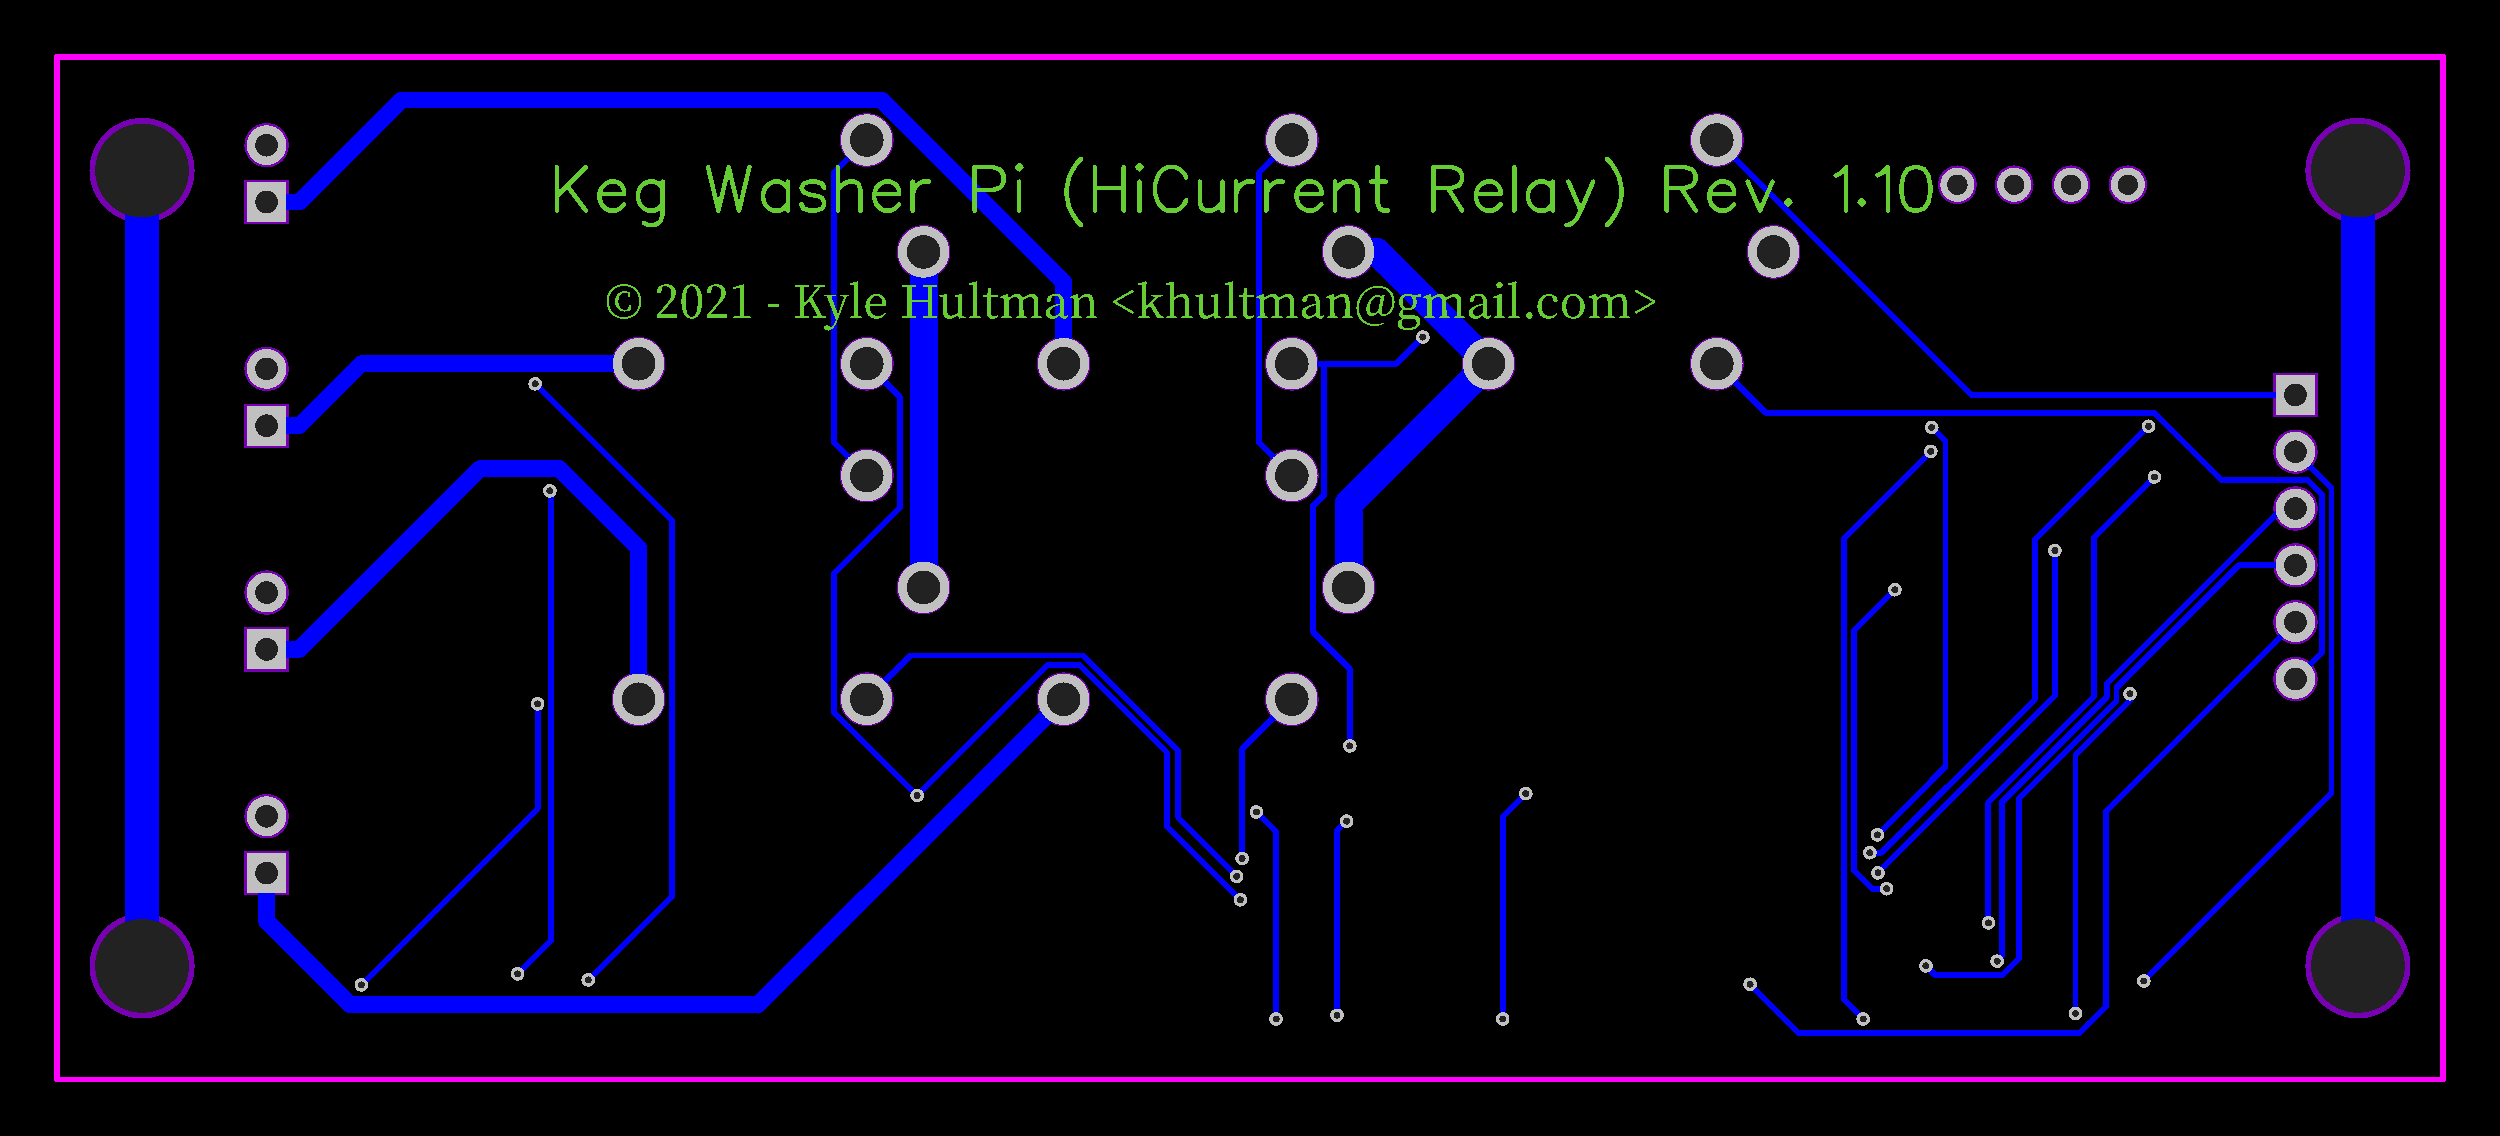 <svg xmlns="http://www.w3.org/2000/svg" xmlns:xlink="http://www.w3.org/1999/xlink" width="111.76mm" height="50.8mm" viewBox="4010 3378 440 200"><title></title><style type="text/css">
*[layerid="1"] {stroke:#FF0000;fill:#FF0000;}
*[layerid="2"] {stroke:#0000FF;fill:#0000FF;}
*[layerid="3"] {stroke:#FFCC00;fill:#FFCC00;}
*[layerid="4"] {stroke:#66CC33;fill:#66CC33;}
*[layerid="5"] {stroke:#808080;fill:#808080;}
*[layerid="6"] {stroke:#800000;fill:#800000;}
*[layerid="7"] {stroke:#800080;fill:#800080;stroke-opacity:0.7;fill-opacity:0.7;}
*[layerid="8"] {stroke:#AA00FF;fill:#AA00FF;stroke-opacity:0.7;fill-opacity:0.7;}
*[layerid="9"] {stroke:#6464FF;fill:#6464FF;}
*[layerid="10"] {stroke:#FF00FF;fill:#FF00FF;}
*[layerid="11"] {stroke:#C0C0C0;fill:#C0C0C0;}
*[layerid="12"] {stroke:#FFFFFF;fill:#FFFFFF;}
*[layerid="13"] {stroke:#33CC99;fill:#33CC99;}
*[layerid="14"] {stroke:#5555FF;fill:#5555FF;}
*[layerid="15"] {stroke:#F022F0;fill:#F022F0;}
*[layerid="19"] {stroke:#66CCFF;fill:#66CCFF;}
*[layerid="21"] {stroke:#999966;fill:#999966;}
*[layerid="22"] {stroke:#008000;fill:#008000;}
*[layerid="23"] {stroke:#00FF00;fill:#00FF00;}
*[layerid="24"] {stroke:#BC8E00;fill:#BC8E00;}
*[layerid="25"] {stroke:#70DBFA;fill:#70DBFA;}
*[layerid="26"] {stroke:#00CC66;fill:#00CC66;}
*[layerid="27"] {stroke:#9966FF;fill:#9966FF;}
*[layerid="28"] {stroke:#800080;fill:#800080;}
*[layerid="29"] {stroke:#008080;fill:#008080;}
*[layerid="30"] {stroke:#15935F;fill:#15935F;}
*[layerid="31"] {stroke:#000080;fill:#000080;}
*[layerid="32"] {stroke:#00B400;fill:#00B400;}
*[layerid="33"] {stroke:#2E4756;fill:#2E4756;}
*[layerid="34"] {stroke:#99842F;fill:#99842F;}
*[layerid="35"] {stroke:#FFFFAA;fill:#FFFFAA;}
*[layerid="36"] {stroke:#99842F;fill:#99842F;}
*[layerid="37"] {stroke:#2E4756;fill:#2E4756;}
*[layerid="38"] {stroke:#3535FF;fill:#3535FF;}
*[layerid="39"] {stroke:#8000BC;fill:#8000BC;}
*[layerid="40"] {stroke:#43AE5F;fill:#43AE5F;}
*[layerid="41"] {stroke:#C3ECCE;fill:#C3ECCE;}
*[layerid="42"] {stroke:#728978;fill:#728978;}
*[layerid="43"] {stroke:#39503F;fill:#39503F;}
*[layerid="44"] {stroke:#0C715D;fill:#0C715D;}
*[layerid="45"] {stroke:#5A8A80;fill:#5A8A80;}
*[layerid="46"] {stroke:#2B937E;fill:#2B937E;}
*[layerid="47"] {stroke:#23999D;fill:#23999D;}
*[layerid="48"] {stroke:#45B4E3;fill:#45B4E3;}
*[layerid="49"] {stroke:#215DA1;fill:#215DA1;}
*[layerid="50"] {stroke:#4564D7;fill:#4564D7;}
*[layerid="51"] {stroke:#6969E9;fill:#6969E9;}
*[layerid="52"] {stroke:#9069E9;fill:#9069E9;}
*[layerid="99"] {stroke:#00CCCC;fill:#00CCCC;}
*[layerid="100"] {stroke:#CC9999;fill:#CC9999;}
*[layerid="101"] {stroke:#66FFCC;fill:#66FFCC;}
*[layerid="Hole"] {stroke:#222222;fill:#222222;}
*[layerid="DRCError"] {stroke:#FAD609;fill:#FAD609;}
*[fill="none"] {fill: none;}
*[stroke="none"] {stroke: none;}
path, polyline, polygon, line {stroke-linecap:round;}
g[c_partid="part_pad"][layerid="1"] ellipse:not([c_etype="pad_outer"]) {fill:#FF0000;}
g[c_partid="part_pad"][layerid="1"] polygon:not([c_etype="pad_outer"]) {fill:#FF0000;}
g[c_partid="part_pad"][layerid="1"] polyline:not([c_etype="pad_outer"]) {stroke:#FF0000;}
g[c_partid="part_pad"][layerid="2"] ellipse:not([c_etype="pad_outer"]) {fill:#0000FF;}
g[c_partid="part_pad"][layerid="2"] polygon:not([c_etype="pad_outer"]) {fill:#0000FF;}
g[c_partid="part_pad"][layerid="2"] polyline:not([c_etype="pad_outer"]) {stroke:#0000FF;}
g[c_partid="part_pad"][layerid="11"] ellipse:not([c_etype="pad_outer"]) {fill:#C0C0C0;}
g[c_partid="part_pad"][layerid="11"] polygon:not([c_etype="pad_outer"]) {fill:#C0C0C0;}
g[c_partid="part_pad"][layerid="11"] polyline:not([c_etype="pad_outer"]) {stroke:#C0C0C0;}
g[c_partid="part_pad"][layerid="11"] circle {fill:#222222;}
g[c_partid="part_pad"][layerid="11"] > polyline:nth-of-type(2) {stroke:#222222;}
g[c_partid="part_pad"][layerid="11"][c_shape="ELLIPSE"]  polyline:nth-last-of-type(1) {stroke:#222222;}
g[c_partid="part_pad"][layerid="11"][c_shape="RECT"]  polyline:nth-last-of-type(1) {stroke:#222222;}
g[c_partid="part_pad"][layerid="11"][c_shape="POLYGON"]  polyline:nth-last-of-type(1) {stroke:#222222;}
g[c_partid="part_via"] > * + circle, #gCurParts g[c_partid="part_via"] > * + circle {fill:#222222;}
g[c_partid="part_pad"] > polygon[c_etype="pad_outer"], #gCurParts g[c_partid="part_pad"] > polygon[c_etype="pad_outer"] {stroke-linejoin: miter;stroke-miterlimit: 100;}
g[c_partid="part_hole"] > circle {fill: #222222;}path, polyline, polygon {stroke-linejoin:round;}
rect, circle, ellipse, polyline, line, polygon, path {shape-rendering:crispEdges;}
</style>
<rect x="4010" y="3378" width="440" height="200" fill="#000000" stroke="none"/><g transform="matrix(-1, 0, 0, 1, 8460, 0)"><g c_partid="part_pad" c_etype="pinpart" c_origin="4035,3408" layerid="11" number="1" net="GND" plated ="Y"  id="gge2301" locked="0" c_rotation="0" c_width="16.5" c_height="16.5" title="GND" c_shape="ELLIPSE" pasteexpansion="0" solderexpansion="1"><ellipse cx="4035" cy="3408" rx="9.25" ry="9.25" layerid="8" stroke-width="0" c_etype="pad_outer"/></g><g c_partid="part_pad" c_etype="pinpart" c_origin="4035,3548" layerid="11" number="1" net="GND" plated ="Y"  id="gge3805" locked="0" c_rotation="0" c_width="16.5" c_height="16.5" title="GND" c_shape="ELLIPSE" pasteexpansion="0" solderexpansion="1"><ellipse cx="4035" cy="3548" rx="9.25" ry="9.25" layerid="8" stroke-width="0" c_etype="pad_outer"/></g><g c_partid="part_pad" c_etype="pinpart" c_origin="4425,3548" layerid="11" number="1" net="GND" plated ="Y"  id="gge3821" locked="0" c_rotation="0" c_width="16.5" c_height="16.5" title="GND" c_shape="ELLIPSE" pasteexpansion="0" solderexpansion="1"><ellipse cx="4425" cy="3548" rx="9.25" ry="9.25" layerid="8" stroke-width="0" c_etype="pad_outer"/></g><g c_partid="part_pad" c_etype="pinpart" c_origin="4425,3408" layerid="11" number="1" net="GND" plated ="Y"  id="gge3822" locked="0" c_rotation="0" c_width="16.5" c_height="16.5" title="GND" c_shape="ELLIPSE" pasteexpansion="0" solderexpansion="1"><ellipse cx="4425" cy="3408" rx="9.25" ry="9.25" layerid="8" stroke-width="0" c_etype="pad_outer"/></g><g c_partid="part_pad" c_etype="pinpart" c_origin="4046,3497.5" layerid="11" number="6" net="RPI-GND" plated ="Y"  id="gge9" locked="0" c_rotation="270" c_width="7" c_height="7" title="RPI-GND" c_shape="ELLIPSE" pasteexpansion="0" solderexpansion="0.4"><ellipse cx="4046" cy="3497.5" rx="3.9" ry="3.9" layerid="8" stroke-width="0" c_etype="pad_outer"/></g><g c_partid="part_pad" c_etype="pinpart" c_origin="4046,3487.5" layerid="11" number="5" net="LED4_1" plated ="Y"  id="gge14" locked="0" c_rotation="270" c_width="7" c_height="7" title="LED4_1" c_shape="ELLIPSE" pasteexpansion="0" solderexpansion="0.4"><ellipse cx="4046" cy="3487.5" rx="3.9" ry="3.9" layerid="8" stroke-width="0" c_etype="pad_outer"/></g><g c_partid="part_pad" c_etype="pinpart" c_origin="4046,3477.5" layerid="11" number="4" net="LED3_1" plated ="Y"  id="gge19" locked="0" c_rotation="270" c_width="7" c_height="7" title="LED3_1" c_shape="ELLIPSE" pasteexpansion="0" solderexpansion="0.4"><ellipse cx="4046" cy="3477.5" rx="3.9" ry="3.9" layerid="8" stroke-width="0" c_etype="pad_outer"/></g><g c_partid="part_pad" c_etype="pinpart" c_origin="4046,3467.5" layerid="11" number="3" net="LED2_1" plated ="Y"  id="gge24" locked="0" c_rotation="270" c_width="7" c_height="7" title="LED2_1" c_shape="ELLIPSE" pasteexpansion="0" solderexpansion="0.4"><ellipse cx="4046" cy="3467.5" rx="3.9" ry="3.9" layerid="8" stroke-width="0" c_etype="pad_outer"/></g><g c_partid="part_pad" c_etype="pinpart" c_origin="4046,3457.5" layerid="11" number="2" net="LED1_1" plated ="Y"  id="gge29" locked="0" c_rotation="270" c_width="7" c_height="7" title="LED1_1" c_shape="ELLIPSE" pasteexpansion="0" solderexpansion="0.4"><ellipse cx="4046" cy="3457.5" rx="3.9" ry="3.9" layerid="8" stroke-width="0" c_etype="pad_outer"/></g><g c_partid="part_pad" c_etype="pinpart" c_origin="4046,3447.5" layerid="11" number="1" net="+5V-SNC" plated ="Y"  id="gge34" locked="0" c_rotation="270" c_width="7" c_height="7" title="+5V-SNC" c_shape="RECT" pasteexpansion="0" solderexpansion="0.4"><polygon points="4049.5 3444 4049.5 3451 4042.5 3451 4042.5 3444" layerid="8" stroke-width="0.8" c_etype="pad_outer"/></g><g c_partid="part_pad" c_etype="pinpart" c_origin="4075.5,3410.52" layerid="11" number="1" net="12V+PRERELAY" plated ="Y"  id="gge46" locked="0" c_rotation="0" c_width="6" c_height="6" title="12V+PRERELAY" c_shape="ELLIPSE" pasteexpansion="0" solderexpansion="0.4"><ellipse cx="4075.5" cy="3410.52" rx="3.4" ry="3.4" layerid="8" stroke-width="0" c_etype="pad_outer"/></g><g c_partid="part_pad" c_etype="pinpart" c_origin="4085.5,3410.52" layerid="11" number="2" net="12V+PRERELAY" plated ="Y"  id="gge51" locked="0" c_rotation="0" c_width="6" c_height="6" title="12V+PRERELAY" c_shape="ELLIPSE" pasteexpansion="0" solderexpansion="0.4"><ellipse cx="4085.5" cy="3410.52" rx="3.4" ry="3.4" layerid="8" stroke-width="0" c_etype="pad_outer"/></g><g c_partid="part_pad" c_etype="pinpart" c_origin="4095.5,3410.52" layerid="11" number="3" net="12VGND" plated ="Y"  id="gge56" locked="0" c_rotation="0" c_width="6" c_height="6" title="12VGND" c_shape="ELLIPSE" pasteexpansion="0" solderexpansion="0.4"><ellipse cx="4095.5" cy="3410.52" rx="3.4" ry="3.4" layerid="8" stroke-width="0" c_etype="pad_outer"/></g><g c_partid="part_pad" c_etype="pinpart" c_origin="4105.5,3410.52" layerid="11" number="4" net="12VGND" plated ="Y"  id="gge61" locked="0" c_rotation="0" c_width="6" c_height="6" title="12VGND" c_shape="ELLIPSE" pasteexpansion="0" solderexpansion="0.4"><ellipse cx="4105.5" cy="3410.52" rx="3.4" ry="3.4" layerid="8" stroke-width="0" c_etype="pad_outer"/></g><g c_partid="part_pad" c_etype="pinpart" c_origin="4403.079,3413.551" layerid="11" number="1" net="SOLENOID_1+" plated ="Y"  id="gge73" locked="0" c_rotation="0" c_width="7" c_height="7" title="SOLENOID_1+" c_shape="RECT" pasteexpansion="0" solderexpansion="0.4"><polygon points="4399.579 3410.051 4406.579 3410.051 4406.579 3417.051 4399.579 3417.051" layerid="8" stroke-width="0.8" c_etype="pad_outer"/></g><g c_partid="part_pad" c_etype="pinpart" c_origin="4403.079,3403.551" layerid="11" number="2" net="SOLENOID_1-" plated ="Y"  id="gge78" locked="0" c_rotation="0" c_width="7" c_height="7" title="SOLENOID_1-" c_shape="ELLIPSE" pasteexpansion="0" solderexpansion="0.4"><ellipse cx="4403.079" cy="3403.551" rx="3.9" ry="3.9" layerid="8" stroke-width="0" c_etype="pad_outer"/></g><g c_partid="part_pad" c_etype="pinpart" c_origin="4403.079,3452.921" layerid="11" number="1" net="SOLENOID_2+" plated ="Y"  id="gge90" locked="0" c_rotation="0" c_width="7" c_height="7" title="SOLENOID_2+" c_shape="RECT" pasteexpansion="0" solderexpansion="0.4"><polygon points="4399.579 3449.421 4406.579 3449.421 4406.579 3456.421 4399.579 3456.421" layerid="8" stroke-width="0.8" c_etype="pad_outer"/></g><g c_partid="part_pad" c_etype="pinpart" c_origin="4403.079,3442.921" layerid="11" number="2" net="SOLENOID_2-" plated ="Y"  id="gge95" locked="0" c_rotation="0" c_width="7" c_height="7" title="SOLENOID_2-" c_shape="ELLIPSE" pasteexpansion="0" solderexpansion="0.4"><ellipse cx="4403.079" cy="3442.921" rx="3.9" ry="3.9" layerid="8" stroke-width="0" c_etype="pad_outer"/></g><g c_partid="part_pad" c_etype="pinpart" c_origin="4403.079,3492.291" layerid="11" number="1" net="SOLENOID_3+" plated ="Y"  id="gge107" locked="0" c_rotation="0" c_width="7" c_height="7" title="SOLENOID_3+" c_shape="RECT" pasteexpansion="0" solderexpansion="0.4"><polygon points="4399.579 3488.791 4406.579 3488.791 4406.579 3495.791 4399.579 3495.791" layerid="8" stroke-width="0.8" c_etype="pad_outer"/></g><g c_partid="part_pad" c_etype="pinpart" c_origin="4403.079,3482.291" layerid="11" number="2" net="SOLENOID_3-" plated ="Y"  id="gge112" locked="0" c_rotation="0" c_width="7" c_height="7" title="SOLENOID_3-" c_shape="ELLIPSE" pasteexpansion="0" solderexpansion="0.4"><ellipse cx="4403.079" cy="3482.291" rx="3.9" ry="3.9" layerid="8" stroke-width="0" c_etype="pad_outer"/></g><g c_partid="part_pad" c_etype="pinpart" c_origin="4403.079,3531.661" layerid="11" number="1" net="SOLENOID_4+" plated ="Y"  id="gge124" locked="0" c_rotation="0" c_width="7" c_height="7" title="SOLENOID_4+" c_shape="RECT" pasteexpansion="0" solderexpansion="0.4"><polygon points="4399.579 3528.161 4406.579 3528.161 4406.579 3535.161 4399.579 3535.161" layerid="8" stroke-width="0.8" c_etype="pad_outer"/></g><g c_partid="part_pad" c_etype="pinpart" c_origin="4403.079,3521.661" layerid="11" number="2" net="SOLENOID_4-" plated ="Y"  id="gge129" locked="0" c_rotation="0" c_width="7" c_height="7" title="SOLENOID_4-" c_shape="ELLIPSE" pasteexpansion="0" solderexpansion="0.4"><ellipse cx="4403.079" cy="3521.661" rx="3.9" ry="3.9" layerid="8" stroke-width="0" c_etype="pad_outer"/></g><g c_partid="part_pad" c_etype="pinpart" c_origin="4137.843,3422.331" layerid="11" number="3" net="12V+PRERELAY" plated ="Y"  id="gge788" locked="0" c_rotation="0" c_width="9.055" c_height="9.055" title="12V+PRERELAY" c_shape="ELLIPSE" pasteexpansion="0" solderexpansion="0.2"><ellipse cx="4137.843" cy="3422.331" rx="4.728" ry="4.728" layerid="8" stroke-width="0" c_etype="pad_outer"/></g><g c_partid="part_pad" c_etype="pinpart" c_origin="4147.843,3442.016" layerid="11" number="1" net="RPI-GND" plated ="Y"  id="gge793" locked="0" c_rotation="0" c_width="9.055" c_height="9.055" title="RPI-GND" c_shape="ELLIPSE" pasteexpansion="0" solderexpansion="0.2"><ellipse cx="4147.843" cy="3442.016" rx="4.728" ry="4.728" layerid="8" stroke-width="0" c_etype="pad_outer"/></g><g c_partid="part_pad" c_etype="pinpart" c_origin="4188,3442.016" layerid="11" number="4" net="12V+" plated ="Y"  id="gge798" locked="0" c_rotation="0" c_width="9.055" c_height="9.055" title="12V+" c_shape="ELLIPSE" pasteexpansion="0" solderexpansion="0.2"><ellipse cx="4188" cy="3442.016" rx="4.728" ry="4.728" layerid="8" stroke-width="0" c_etype="pad_outer"/></g><g c_partid="part_pad" c_etype="pinpart" c_origin="4147.843,3402.646" layerid="11" number="2" net="+5V-SNC" plated ="Y"  id="gge803" locked="0" c_rotation="0" c_width="9.055" c_height="9.055" title="+5V-SNC" c_shape="ELLIPSE" pasteexpansion="0" solderexpansion="0.2"><ellipse cx="4147.843" cy="3402.646" rx="4.728" ry="4.728" layerid="8" stroke-width="0" c_etype="pad_outer"/></g><g c_partid="part_pad" c_etype="pinpart" c_origin="4212.646,3422.331" layerid="11" number="3" net="12V+" plated ="Y"  id="gge834" locked="0" c_rotation="0" c_width="9.055" c_height="9.055" title="12V+" c_shape="ELLIPSE" pasteexpansion="0" solderexpansion="0.2"><ellipse cx="4212.646" cy="3422.331" rx="4.728" ry="4.728" layerid="8" stroke-width="0" c_etype="pad_outer"/></g><g c_partid="part_pad" c_etype="pinpart" c_origin="4222.646,3442.016" layerid="11" number="1" net="K2_1" plated ="Y"  id="gge839" locked="0" c_rotation="0" c_width="9.055" c_height="9.055" title="K2_1" c_shape="ELLIPSE" pasteexpansion="0" solderexpansion="0.2"><ellipse cx="4222.646" cy="3442.016" rx="4.728" ry="4.728" layerid="8" stroke-width="0" c_etype="pad_outer"/></g><g c_partid="part_pad" c_etype="pinpart" c_origin="4262.803,3442.016" layerid="11" number="4" net="SOLENOID_1+" plated ="Y"  id="gge844" locked="0" c_rotation="0" c_width="9.055" c_height="9.055" title="SOLENOID_1+" c_shape="ELLIPSE" pasteexpansion="0" solderexpansion="0.2"><ellipse cx="4262.803" cy="3442.016" rx="4.728" ry="4.728" layerid="8" stroke-width="0" c_etype="pad_outer"/></g><g c_partid="part_pad" c_etype="pinpart" c_origin="4222.646,3402.646" layerid="11" number="2" net="5V+" plated ="Y"  id="gge849" locked="0" c_rotation="0" c_width="9.055" c_height="9.055" title="5V+" c_shape="ELLIPSE" pasteexpansion="0" solderexpansion="0.2"><ellipse cx="4222.646" cy="3402.646" rx="4.728" ry="4.728" layerid="8" stroke-width="0" c_etype="pad_outer"/></g><g c_partid="part_pad" c_etype="pinpart" c_origin="4287.449,3422.331" layerid="11" number="3" net="12V+" plated ="Y"  id="gge880" locked="0" c_rotation="0" c_width="9.055" c_height="9.055" title="12V+" c_shape="ELLIPSE" pasteexpansion="0" solderexpansion="0.2"><ellipse cx="4287.449" cy="3422.331" rx="4.728" ry="4.728" layerid="8" stroke-width="0" c_etype="pad_outer"/></g><g c_partid="part_pad" c_etype="pinpart" c_origin="4297.449,3442.016" layerid="11" number="1" net="K3_1" plated ="Y"  id="gge885" locked="0" c_rotation="0" c_width="9.055" c_height="9.055" title="K3_1" c_shape="ELLIPSE" pasteexpansion="0" solderexpansion="0.2"><ellipse cx="4297.449" cy="3442.016" rx="4.728" ry="4.728" layerid="8" stroke-width="0" c_etype="pad_outer"/></g><g c_partid="part_pad" c_etype="pinpart" c_origin="4337.606,3442.016" layerid="11" number="4" net="SOLENOID_2+" plated ="Y"  id="gge890" locked="0" c_rotation="0" c_width="9.055" c_height="9.055" title="SOLENOID_2+" c_shape="ELLIPSE" pasteexpansion="0" solderexpansion="0.2"><ellipse cx="4337.606" cy="3442.016" rx="4.728" ry="4.728" layerid="8" stroke-width="0" c_etype="pad_outer"/></g><g c_partid="part_pad" c_etype="pinpart" c_origin="4297.449,3402.646" layerid="11" number="2" net="5V+" plated ="Y"  id="gge895" locked="0" c_rotation="0" c_width="9.055" c_height="9.055" title="5V+" c_shape="ELLIPSE" pasteexpansion="0" solderexpansion="0.2"><ellipse cx="4297.449" cy="3402.646" rx="4.728" ry="4.728" layerid="8" stroke-width="0" c_etype="pad_outer"/></g><g c_partid="part_pad" c_etype="pinpart" c_origin="4287.449,3481.386" layerid="11" number="3" net="12V+" plated ="Y"  id="gge926" locked="0" c_rotation="0" c_width="9.055" c_height="9.055" title="12V+" c_shape="ELLIPSE" pasteexpansion="0" solderexpansion="0.2"><ellipse cx="4287.449" cy="3481.386" rx="4.728" ry="4.728" layerid="8" stroke-width="0" c_etype="pad_outer"/></g><g c_partid="part_pad" c_etype="pinpart" c_origin="4297.449,3501.071" layerid="11" number="1" net="K4_1" plated ="Y"  id="gge931" locked="0" c_rotation="0" c_width="9.055" c_height="9.055" title="K4_1" c_shape="ELLIPSE" pasteexpansion="0" solderexpansion="0.2"><ellipse cx="4297.449" cy="3501.071" rx="4.728" ry="4.728" layerid="8" stroke-width="0" c_etype="pad_outer"/></g><g c_partid="part_pad" c_etype="pinpart" c_origin="4337.606,3501.071" layerid="11" number="4" net="SOLENOID_3+" plated ="Y"  id="gge936" locked="0" c_rotation="0" c_width="9.055" c_height="9.055" title="SOLENOID_3+" c_shape="ELLIPSE" pasteexpansion="0" solderexpansion="0.2"><ellipse cx="4337.606" cy="3501.071" rx="4.728" ry="4.728" layerid="8" stroke-width="0" c_etype="pad_outer"/></g><g c_partid="part_pad" c_etype="pinpart" c_origin="4297.449,3461.701" layerid="11" number="2" net="5V+" plated ="Y"  id="gge941" locked="0" c_rotation="0" c_width="9.055" c_height="9.055" title="5V+" c_shape="ELLIPSE" pasteexpansion="0" solderexpansion="0.2"><ellipse cx="4297.449" cy="3461.701" rx="4.728" ry="4.728" layerid="8" stroke-width="0" c_etype="pad_outer"/></g><g c_partid="part_pad" c_etype="pinpart" c_origin="4212.646,3481.386" layerid="11" number="3" net="12V+" plated ="Y"  id="gge972" locked="0" c_rotation="0" c_width="9.055" c_height="9.055" title="12V+" c_shape="ELLIPSE" pasteexpansion="0" solderexpansion="0.2"><ellipse cx="4212.646" cy="3481.386" rx="4.728" ry="4.728" layerid="8" stroke-width="0" c_etype="pad_outer"/></g><g c_partid="part_pad" c_etype="pinpart" c_origin="4222.646,3501.071" layerid="11" number="1" net="K5_1" plated ="Y"  id="gge977" locked="0" c_rotation="0" c_width="9.055" c_height="9.055" title="K5_1" c_shape="ELLIPSE" pasteexpansion="0" solderexpansion="0.2"><ellipse cx="4222.646" cy="3501.071" rx="4.728" ry="4.728" layerid="8" stroke-width="0" c_etype="pad_outer"/></g><g c_partid="part_pad" c_etype="pinpart" c_origin="4262.803,3501.071" layerid="11" number="4" net="SOLENOID_4+" plated ="Y"  id="gge982" locked="0" c_rotation="0" c_width="9.055" c_height="9.055" title="SOLENOID_4+" c_shape="ELLIPSE" pasteexpansion="0" solderexpansion="0.2"><ellipse cx="4262.803" cy="3501.071" rx="4.728" ry="4.728" layerid="8" stroke-width="0" c_etype="pad_outer"/></g><g c_partid="part_pad" c_etype="pinpart" c_origin="4222.646,3461.701" layerid="11" number="2" net="5V+" plated ="Y"  id="gge987" locked="0" c_rotation="0" c_width="9.055" c_height="9.055" title="5V+" c_shape="ELLIPSE" pasteexpansion="0" solderexpansion="0.2"><ellipse cx="4222.646" cy="3461.701" rx="4.728" ry="4.728" layerid="8" stroke-width="0" c_etype="pad_outer"/></g></g><g transform="matrix(-1, 0, 0, 1, 8460, 0)"><polyline points="4355.37 3501.88 4355.37 3520.29 4386.41 3551.34" stroke-width="1.024"  stroke-linecap="round" fill="none" layerid="2" net="LED15_1" id="gge18074" locked="0" /><polyline points="4225.4 3557.35 4225.4 3524.37 4228.87 3520.91" stroke-width="1.024"  stroke-linecap="round" fill="none" layerid="2" net="LED8_2" id="gge18027" locked="0" /><polyline points="4147.84 3402.65 4102.99 3447.5 4046 3447.5" stroke-width="1.024"  stroke-linecap="round" fill="none" layerid="2" net="+5V-SNC" id="gge17939" locked="0" /><polyline points="4046 3497.5 4041.32 3492.82 4041.32 3465.04 4043.86 3462.5 4059.06 3462.5 4070.88 3450.68 4139.18 3450.68 4147.84 3442.02" stroke-width="1.024"  stroke-linecap="round" fill="none" layerid="2" net="RPI-GND" id="gge17933" locked="0" /><polyline points="4262.8 3442.02 4262.8 3427.6 4294.79 3395.61 4379.37 3395.61 4397.31 3413.55" stroke-width="2.953"  stroke-linecap="round" fill="none" layerid="2" net="SOLENOID_1+" id="gge17932" locked="0" /><polyline points="4403.08 3413.55 4397.31 3413.55" stroke-width="2.953"  stroke-linecap="round" fill="none" layerid="2" net="SOLENOID_1+" id="gge17931" locked="0" /><polyline points="4337.61 3442.02 4386.41 3442.02 4397.31 3452.92" stroke-width="2.953"  stroke-linecap="round" fill="none" layerid="2" net="SOLENOID_2+" id="gge17927" locked="0" /><polyline points="4403.08 3452.92 4397.31 3452.92" stroke-width="2.953"  stroke-linecap="round" fill="none" layerid="2" net="SOLENOID_2+" id="gge17926" locked="0" /><polyline points="4337.61 3501.07 4337.61 3474.43 4351.58 3460.46 4365.48 3460.46 4397.31 3492.29" stroke-width="2.953"  stroke-linecap="round" fill="none" layerid="2" net="SOLENOID_3+" id="gge17922" locked="0" /><polyline points="4403.08 3492.29 4397.31 3492.29" stroke-width="2.953"  stroke-linecap="round" fill="none" layerid="2" net="SOLENOID_3+" id="gge17921" locked="0" /><polyline points="4262.8 3501.07 4316.54 3554.8 4388.4 3554.8 4403.08 3540.12 4403.08 3531.66" stroke-width="2.953"  stroke-linecap="round" fill="none" layerid="2" net="SOLENOID_4+" id="gge17917" locked="0" /><polyline points="4287.45 3481.39 4287.45 3422.33" stroke-width="4.921"  stroke-linecap="round" fill="none" layerid="2" net="12V+" id="gge17907" locked="0" /><polyline points="4212.65 3422.33 4207.69 3422.33 4188 3442.02" stroke-width="4.921"  stroke-linecap="round" fill="none" layerid="2" net="12V+" id="gge17905" locked="0" /><polyline points="4212.65 3481.39 4212.65 3466.66 4188 3442.02" stroke-width="4.921"  stroke-linecap="round" fill="none" layerid="2" net="12V+" id="gge17904" locked="0" /><polyline points="4084.71 3556.38 4084.71 3510.92 4075.13 3501.34 4075.13 3500.1" stroke-width="1.024"  stroke-linecap="round" fill="none" layerid="2" net="U1_1" id="gge17899" locked="0" /><polyline points="4185.52 3557.35 4185.52 3521.74 4181.46 3517.68" stroke-width="1.024"  stroke-linecap="round" fill="none" layerid="2" net="LED6_2" id="gge17893" locked="0" /><polyline points="4111.04 3547.99 4109.47 3549.56 4097.55 3549.56 4094.67 3546.68 4094.67 3518.52 4077.49 3501.34 4077.49 3498.99 4056 3477.5 4046 3477.5" stroke-width="1.024"  stroke-linecap="round" fill="none" layerid="2" net="LED3_1" id="gge17887" locked="0" /><polyline points="4098.5 3547.17 4097.69 3546.35 4097.69 3519.19 4079.15 3500.65 4079.15 3498.3 4048.36 3467.5 4046 3467.5" stroke-width="1.024"  stroke-linecap="round" fill="none" layerid="2" net="LED2_1" id="gge17884" locked="0" /><polyline points="4046 3457.5 4039.65 3463.85 4039.65 3517.6 4072.7 3550.65" stroke-width="1.024"  stroke-linecap="round" fill="none" layerid="2" net="LED1_1" id="gge17882" locked="0" /><polyline points="4212.43 3509.28 4212.43 3495.71 4218.92 3489.22 4218.92 3467.05 4216.91 3465.05 4216.91 3442.02" stroke-width="1.024"  stroke-linecap="round" fill="none" layerid="2" net="K2_1" id="gge17868" locked="0" /><polyline points="4222.65 3442.02 4216.91 3442.02" stroke-width="1.024"  stroke-linecap="round" fill="none" layerid="2" net="K2_1" id="gge17867" locked="0" /><polyline points="4216.91 3442.02 4204.26 3442.02 4199.58 3437.33" stroke-width="1.024"  stroke-linecap="round" fill="none" layerid="2" net="K2_1" id="gge17866" locked="0" /><polyline points="4222.65 3461.7 4228.37 3455.98 4228.37 3408.37 4222.65 3402.65" stroke-width="1.024"  stroke-linecap="round" fill="none" layerid="2" net="5V+" id="gge17856" locked="0" /><polyline points="4297.45 3402.65 4303.27 3408.46 4303.27 3455.88 4297.45 3461.7" stroke-width="1.024"  stroke-linecap="round" fill="none" layerid="2" net="5V+" id="gge17855" locked="0" /><polyline points="4297.45 3442.02 4291.61 3447.86 4291.61 3467.38 4303.24 3479.01 4303.24 3503.34 4288.58 3518.01" stroke-width="1.024"  stroke-linecap="round" fill="none" layerid="2" net="K3_1" id="gge17827" locked="0" /><polyline points="4288.58 3518.01 4265.61 3495.04 4260.06 3495.04 4244.64 3510.45 4244.64 3523.41 4231.7 3536.36" stroke-width="1.024"  stroke-linecap="round" fill="none" layerid="2" net="K3_1" id="gge17824" locked="0" /><polyline points="4232.36 3532.24 4242.6 3522 4242.6 3510.14 4259.37 3493.37 4289.75 3493.37 4297.45 3501.07" stroke-width="1.024"  stroke-linecap="round" fill="none" layerid="2" net="K4_1" id="gge17816" locked="0" /><polyline points="4110.02 3453.23 4107.58 3455.68 4107.58 3512.91 4119.59 3524.93" stroke-width="1.024"  stroke-linecap="round" fill="none" layerid="2" net="U3_3" id="gge17811" locked="0" /><polyline points="4071.86 3453.03 4091.89 3473.06 4091.89 3501.1 4118.87 3528.07 4120.91 3528.07 4120.91 3528.08" stroke-width="1.024"  stroke-linecap="round" fill="none" layerid="2" net="U2_3" id="gge17806" locked="0" /><polyline points="4100.04 3540.43 4100.04 3519.18 4081.41 3500.55 4081.41 3472.54 4070.83 3461.96" stroke-width="1.024"  stroke-linecap="round" fill="none" layerid="2" net="U2_1" id="gge17801" locked="0" /><polyline points="4110.18 3457.44 4125.41 3472.67 4125.41 3554.02 4122.08 3557.35" stroke-width="1.024"  stroke-linecap="round" fill="none" layerid="2" net="U3_1" id="gge17793" locked="0" /><polyline points="4346.47 3550.46 4331.71 3535.71 4331.71 3469.65 4355.8 3445.55" stroke-width="1.024"  stroke-linecap="round" fill="none" layerid="2" net="LED13_1" id="gge17788" locked="0" /><polyline points="4353.22 3464.39 4353.02 3464.6 4353.02 3543.52 4358.89 3549.4" stroke-width="1.024"  stroke-linecap="round" fill="none" layerid="2" net="LED14_1" id="gge17779" locked="0" /><polyline points="4116.5 3481.79 4123.74 3489.04 4123.74 3531.16 4120.48 3534.42 4117.94 3534.42" stroke-width="1.024"  stroke-linecap="round" fill="none" layerid="2" net="U4_3" id="gge17774" locked="0" /><polyline points="4119.48 3531.62 4088.33 3500.47 4088.33 3474.9" stroke-width="1.024"  stroke-linecap="round" fill="none" layerid="2" net="U1_3" id="gge17768" locked="0" /><polyline points="4046 3487.5 4079.3 3520.8 4079.3 3555.04 4084.14 3559.88 4133.33 3559.88 4141.98 3551.23" stroke-width="1.024"  stroke-linecap="round" fill="none" layerid="2" net="LED4_1" id="gge17764" locked="0" /><polyline points="4214.68 3556.7 4214.68 3524.22 4213 3522.53" stroke-width="1.024"  stroke-linecap="round" fill="none" layerid="2" net="LED7_2" id="gge17754" locked="0" /><polyline points="4222.65 3501.07 4231.38 3509.8 4231.38 3529.1" stroke-width="1.024"  stroke-linecap="round" fill="none" layerid="2" net="K5_1" id="gge17744" locked="0" /><polyline points="4425 3408 4425 3548" stroke-width="5.905"  stroke-linecap="round" fill="none" layerid="2" net="GND" id="gge17743" locked="0" /><polyline points="4035 3408 4035 3548" stroke-width="5.905"  stroke-linecap="round" fill="none" layerid="2" net="GND" id="gge17741" locked="0" /></g><g transform="matrix(-1, 0, 0, 1, 8460, 0)"><g c_partid="part_pcbtext" c_etype="pinpart" c_origin="4352,3415.5" c_rotation="0" c_mirror="1" id="gge18106" locked="0" layerid="4" c_shapetype="group" ><path c_fontsize="8" c_fontfamily="" c_text="Keg Washer Pi (HiCurrent Relay) Rev. 1.10" d="M 4352 3407.43 L 4352 3415.06 M 4346.91 3407.43 L 4352 3412.52 M 4350.18 3410.7 L 4346.91 3415.06 M 4344.51 3412.15 L 4340.15 3412.15 L 4340.15 3411.43 L 4340.51 3410.7 L 4340.87 3410.34 L 4341.6 3409.97 L 4342.69 3409.97 L 4343.42 3410.34 L 4344.15 3411.06 L 4344.51 3412.15 L 4344.51 3412.88 L 4344.15 3413.97 L 4343.42 3414.7 L 4342.69 3415.06 L 4341.6 3415.06 L 4340.87 3414.7 L 4340.15 3413.97 M 4333.38 3409.97 L 4333.38 3415.79 L 4333.75 3416.88 L 4334.11 3417.25 L 4334.84 3417.61 L 4335.93 3417.61 L 4336.65 3417.25 M 4333.38 3411.06 L 4334.11 3410.34 L 4334.84 3409.97 L 4335.93 3409.97 L 4336.65 3410.34 L 4337.38 3411.06 L 4337.75 3412.15 L 4337.75 3412.88 L 4337.38 3413.97 L 4336.65 3414.7 L 4335.93 3415.06 L 4334.84 3415.06 L 4334.11 3414.7 L 4333.38 3413.97 M 4325.38 3407.43 L 4323.56 3415.06 M 4321.75 3407.43 L 4323.56 3415.06 M 4321.75 3407.43 L 4319.93 3415.06 M 4318.11 3407.43 L 4319.93 3415.06 M 4311.35 3409.97 L 4311.35 3415.06 M 4311.35 3411.06 L 4312.07 3410.34 L 4312.8 3409.97 L 4313.89 3409.97 L 4314.62 3410.34 L 4315.35 3411.06 L 4315.71 3412.15 L 4315.71 3412.88 L 4315.35 3413.97 L 4314.62 3414.7 L 4313.89 3415.06 L 4312.8 3415.06 L 4312.07 3414.7 L 4311.35 3413.97 M 4304.95 3411.06 L 4305.31 3410.34 L 4306.4 3409.97 L 4307.49 3409.97 L 4308.58 3410.34 L 4308.95 3411.06 L 4308.58 3411.79 L 4307.85 3412.15 L 4306.04 3412.52 L 4305.31 3412.88 L 4304.95 3413.61 L 4304.95 3413.97 L 4305.31 3414.7 L 4306.4 3415.06 L 4307.49 3415.06 L 4308.58 3414.7 L 4308.95 3413.97 M 4302.55 3407.43 L 4302.55 3415.06 M 4302.55 3411.43 L 4301.45 3410.34 L 4300.73 3409.97 L 4299.64 3409.97 L 4298.91 3410.34 L 4298.55 3411.43 L 4298.55 3415.06 M 4296.15 3412.15 L 4291.78 3412.15 L 4291.78 3411.43 L 4292.15 3410.7 L 4292.51 3410.34 L 4293.24 3409.97 L 4294.33 3409.97 L 4295.05 3410.34 L 4295.78 3411.06 L 4296.15 3412.15 L 4296.15 3412.88 L 4295.78 3413.97 L 4295.05 3414.7 L 4294.33 3415.06 L 4293.24 3415.06 L 4292.51 3414.7 L 4291.78 3413.97 M 4289.38 3409.97 L 4289.38 3415.06 M 4289.38 3412.15 L 4289.02 3411.06 L 4288.29 3410.34 L 4287.56 3409.97 L 4286.47 3409.97 M 4278.47 3407.43 L 4278.47 3415.06 M 4278.47 3407.43 L 4275.2 3407.43 L 4274.11 3407.79 L 4273.75 3408.15 L 4273.38 3408.88 L 4273.38 3409.97 L 4273.75 3410.7 L 4274.11 3411.06 L 4275.2 3411.43 L 4278.47 3411.43 M 4270.98 3407.43 L 4270.62 3407.79 L 4270.25 3407.43 L 4270.62 3407.06 L 4270.98 3407.43 M 4270.62 3409.97 L 4270.62 3415.06 M 4259.71 3405.97 L 4260.44 3406.7 L 4261.16 3407.79 L 4261.89 3409.25 L 4262.25 3411.06 L 4262.25 3412.52 L 4261.89 3414.34 L 4261.16 3415.79 L 4260.44 3416.88 L 4259.71 3417.61 M 4257.31 3407.43 L 4257.31 3415.06 M 4252.22 3407.43 L 4252.22 3415.06 M 4257.31 3411.06 L 4252.22 3411.06 M 4249.82 3407.43 L 4249.45 3407.79 L 4249.09 3407.43 L 4249.45 3407.06 L 4249.82 3407.43 M 4249.45 3409.97 L 4249.45 3415.06 M 4241.24 3409.25 L 4241.6 3408.52 L 4242.33 3407.79 L 4243.05 3407.43 L 4244.51 3407.43 L 4245.24 3407.79 L 4245.96 3408.52 L 4246.33 3409.25 L 4246.69 3410.34 L 4246.69 3412.15 L 4246.33 3413.25 L 4245.96 3413.97 L 4245.24 3414.7 L 4244.51 3415.06 L 4243.05 3415.06 L 4242.33 3414.7 L 4241.6 3413.97 L 4241.24 3413.25 M 4238.84 3409.97 L 4238.84 3413.61 L 4238.47 3414.7 L 4237.75 3415.06 L 4236.65 3415.06 L 4235.93 3414.7 L 4234.84 3413.61 M 4234.84 3409.97 L 4234.84 3415.06 M 4232.44 3409.97 L 4232.44 3415.06 M 4232.44 3412.15 L 4232.07 3411.06 L 4231.35 3410.34 L 4230.62 3409.97 L 4229.53 3409.97 M 4227.13 3409.97 L 4227.13 3415.06 M 4227.13 3412.15 L 4226.76 3411.06 L 4226.04 3410.34 L 4225.31 3409.97 L 4224.22 3409.97 M 4221.82 3412.15 L 4217.45 3412.15 L 4217.45 3411.43 L 4217.82 3410.7 L 4218.18 3410.34 L 4218.91 3409.97 L 4220 3409.97 L 4220.73 3410.34 L 4221.45 3411.06 L 4221.82 3412.15 L 4221.82 3412.88 L 4221.45 3413.97 L 4220.73 3414.7 L 4220 3415.06 L 4218.91 3415.06 L 4218.18 3414.7 L 4217.45 3413.97 M 4215.05 3409.97 L 4215.05 3415.06 M 4215.05 3411.43 L 4213.96 3410.34 L 4213.24 3409.97 L 4212.15 3409.97 L 4211.42 3410.34 L 4211.05 3411.43 L 4211.05 3415.06 M 4207.56 3407.43 L 4207.56 3413.61 L 4207.2 3414.7 L 4206.47 3415.06 L 4205.75 3415.06 M 4208.65 3409.97 L 4206.11 3409.97 M 4197.75 3407.43 L 4197.75 3415.06 M 4197.75 3407.43 L 4194.47 3407.43 L 4193.38 3407.79 L 4193.02 3408.15 L 4192.65 3408.88 L 4192.65 3409.61 L 4193.02 3410.34 L 4193.38 3410.7 L 4194.47 3411.06 L 4197.75 3411.06 M 4195.2 3411.06 L 4192.65 3415.06 M 4190.25 3412.15 L 4185.89 3412.15 L 4185.89 3411.43 L 4186.25 3410.7 L 4186.62 3410.34 L 4187.35 3409.97 L 4188.44 3409.97 L 4189.16 3410.34 L 4189.89 3411.06 L 4190.25 3412.15 L 4190.25 3412.88 L 4189.89 3413.97 L 4189.16 3414.7 L 4188.44 3415.06 L 4187.35 3415.06 L 4186.62 3414.7 L 4185.89 3413.97 M 4183.49 3407.43 L 4183.49 3415.06 M 4176.73 3409.97 L 4176.73 3415.06 M 4176.73 3411.06 L 4177.45 3410.34 L 4178.18 3409.97 L 4179.27 3409.97 L 4180 3410.34 L 4180.73 3411.06 L 4181.09 3412.15 L 4181.09 3412.88 L 4180.73 3413.97 L 4180 3414.7 L 4179.27 3415.06 L 4178.18 3415.06 L 4177.45 3414.7 L 4176.73 3413.97 M 4173.96 3409.97 L 4171.78 3415.06 M 4169.6 3409.97 L 4171.78 3415.06 L 4172.51 3416.52 L 4173.24 3417.25 L 4173.96 3417.61 L 4174.33 3417.61 M 4167.2 3405.97 L 4166.47 3406.7 L 4165.75 3407.79 L 4165.02 3409.25 L 4164.65 3411.06 L 4164.65 3412.52 L 4165.02 3414.34 L 4165.75 3415.79 L 4166.47 3416.88 L 4167.2 3417.61 M 4156.65 3407.43 L 4156.65 3415.06 M 4156.65 3407.43 L 4153.38 3407.43 L 4152.29 3407.79 L 4151.93 3408.15 L 4151.56 3408.88 L 4151.56 3409.61 L 4151.93 3410.34 L 4152.29 3410.7 L 4153.38 3411.06 L 4156.65 3411.06 M 4154.11 3411.06 L 4151.56 3415.06 M 4149.16 3412.15 L 4144.8 3412.15 L 4144.8 3411.43 L 4145.16 3410.7 L 4145.53 3410.34 L 4146.25 3409.97 L 4147.35 3409.97 L 4148.07 3410.34 L 4148.8 3411.06 L 4149.16 3412.15 L 4149.16 3412.88 L 4148.8 3413.97 L 4148.07 3414.7 L 4147.35 3415.06 L 4146.25 3415.06 L 4145.53 3414.7 L 4144.8 3413.97 M 4142.4 3409.97 L 4140.22 3415.06 M 4138.04 3409.97 L 4140.22 3415.06 M 4135.27 3413.25 L 4135.64 3413.61 L 4135.27 3413.97 L 4134.91 3413.61 L 4135.27 3413.25 M 4126.91 3408.88 L 4126.18 3408.52 L 4125.09 3407.43 L 4125.09 3415.06 M 4122.33 3413.25 L 4122.69 3413.61 L 4122.33 3413.97 L 4121.96 3413.61 L 4122.33 3413.25 M 4119.56 3408.88 L 4118.84 3408.52 L 4117.75 3407.43 L 4117.75 3415.06 M 4113.16 3407.43 L 4114.25 3407.79 L 4114.98 3408.88 L 4115.35 3410.7 L 4115.35 3411.79 L 4114.98 3413.61 L 4114.25 3414.7 L 4113.16 3415.06 L 4112.44 3415.06 L 4111.35 3414.7 L 4110.62 3413.61 L 4110.25 3411.79 L 4110.25 3410.7 L 4110.62 3408.88 L 4111.35 3407.79 L 4112.44 3407.43 L 4113.16 3407.43" fill="none"  stroke-width="0.799"  /></g><g c_partid="part_pcbtext" c_etype="pinpart" c_origin="4343,3434" c_rotation="0" c_mirror="1" id="gge18112" locked="0" layerid="4" c_shapetype="group" ><path c_fontsize="8" c_fontfamily="NotoSerifCJKsc-Medium" c_text="© 2021 - Kyle Hultman &lt;khultman@gmail.com&gt;" d="M 4339.47 3432.43 C 4339.65 3432.5 4339.84 3432.53 4339.98 3432.53 C 4340.68 3432.53 4341.16 3432 4341.16 3431.05 C 4341.16 3430.07 4340.64 3429.55 4339.97 3429.55 C 4339.83 3429.55 4339.67 3429.58 4339.51 3429.64 L 4339.38 3430.34 L 4339.04 3430.34 L 4339.06 3429.5 C 4339.39 3429.31 4339.66 3429.26 4340.05 3429.26 C 4341.03 3429.26 4341.76 3430 4341.76 3431.05 C 4341.76 3432.1 4341.07 3432.83 4340.05 3432.83 C 4339.67 3432.83 4339.33 3432.76 4339.01 3432.59 L 4338.99 3431.75 L 4339.34 3431.75 Z  M 4340.19 3433.82 C 4341.68 3433.82 4342.84 3432.77 4342.84 3431.05 C 4342.84 3429.35 4341.68 3428.31 4340.19 3428.31 C 4338.7 3428.31 4337.54 3429.36 4337.54 3431.05 C 4337.54 3432.74 4338.7 3433.82 4340.19 3433.82 Z  M 4340.19 3428 C 4341.88 3428 4343.24 3429.14 4343.24 3431.05 C 4343.24 3432.96 4341.88 3434.13 4340.19 3434.13 C 4338.51 3434.13 4337.15 3432.96 4337.15 3431.05 C 4337.15 3429.14 4338.51 3428 4340.19 3428 Z  M 4333.84 3433.32 C 4333.44 3432.9 4333.04 3432.5 4332.81 3432.26 C 4331.5 3430.89 4331.05 3430.33 4331.05 3429.57 C 4331.05 3428.66 4331.56 3428.02 4332.68 3428.02 C 4333.56 3428.02 4334.32 3428.46 4334.44 3429.34 C 4334.36 3429.5 4334.2 3429.61 4334.02 3429.61 C 4333.8 3429.61 4333.64 3429.46 4333.54 3429.06 L 4333.36 3428.42 C 4333.18 3428.38 4333.02 3428.36 4332.89 3428.36 C 4332.24 3428.36 4331.82 3428.86 4331.82 3429.61 C 4331.82 3430.31 4332.22 3430.98 4333.08 3431.95 C 4333.46 3432.39 4333.92 3432.92 4334.4 3433.46 L 4334.4 3434 L 4330.8 3434 L 4330.8 3433.32 Z  M 4329.31 3431.02 C 4329.31 3428.92 4328.8 3428.37 4328.24 3428.37 C 4327.7 3428.37 4327.2 3428.92 4327.2 3431.02 C 4327.2 3433.2 4327.7 3433.78 4328.24 3433.78 C 4328.8 3433.78 4329.31 3433.21 4329.31 3431.02 Z  M 4328.24 3428.02 C 4329.18 3428.02 4330.08 3428.83 4330.08 3431.02 C 4330.08 3433.29 4329.18 3434.11 4328.24 3434.11 C 4327.32 3434.11 4326.41 3433.29 4326.41 3431.02 C 4326.41 3428.83 4327.32 3428.02 4328.24 3428.02 Z  M 4325.06 3433.32 C 4324.65 3432.9 4324.26 3432.5 4324.03 3432.26 C 4322.72 3430.89 4322.27 3430.33 4322.27 3429.57 C 4322.27 3428.66 4322.77 3428.02 4323.9 3428.02 C 4324.77 3428.02 4325.54 3428.46 4325.66 3429.34 C 4325.57 3429.5 4325.42 3429.61 4325.24 3429.61 C 4325.01 3429.61 4324.86 3429.46 4324.76 3429.06 L 4324.58 3428.42 C 4324.4 3428.38 4324.24 3428.36 4324.11 3428.36 C 4323.45 3428.36 4323.04 3428.86 4323.04 3429.61 C 4323.04 3430.31 4323.44 3430.98 4324.29 3431.95 C 4324.68 3432.39 4325.14 3432.92 4325.62 3433.46 L 4325.62 3434 L 4322.02 3434 L 4322.02 3433.32 Z  M 4319 3433.55 C 4319.01 3433.09 4319.02 3432.62 4319.02 3432.15 L 4319.02 3429.4 L 4318.99 3428.14 L 4319.11 3428.05 L 4320.91 3428.52 L 4320.91 3428.82 L 4319.74 3428.71 L 4319.74 3432.15 C 4319.74 3432.62 4319.75 3433.09 4319.76 3433.55 L 4321 3433.73 L 4321 3434 L 4317.77 3434 L 4317.77 3433.73 Z  M 4314.87 3432.06 L 4312.83 3432.06 L 4312.83 3431.54 L 4314.87 3431.54 Z  M 4305.27 3433.62 L 4307.08 3430.35 L 4305.6 3428.54 L 4304.76 3428.44 L 4304.76 3428.14 L 4306.77 3428.14 L 4306.77 3428.44 L 4306.08 3428.56 L 4308.43 3431.46 L 4308.43 3430.86 C 4308.43 3430.07 4308.43 3429.29 4308.41 3428.53 L 4307.58 3428.44 L 4307.58 3428.14 L 4310.04 3428.14 L 4310.04 3428.44 L 4309.22 3428.53 C 4309.2 3429.3 4309.2 3430.07 4309.2 3430.86 L 4309.2 3431.29 C 4309.2 3432.07 4309.2 3432.84 4309.22 3433.61 L 4310.04 3433.7 L 4310.04 3434 L 4307.59 3434 L 4307.59 3433.7 L 4308.41 3433.6 C 4308.43 3433.02 4308.43 3432.46 4308.43 3431.97 L 4307.56 3430.92 L 4306.11 3433.61 L 4306.84 3433.7 L 4306.84 3434 L 4304.59 3434 L 4304.59 3433.7 Z  M 4300.52 3429.85 L 4302.21 3429.85 L 4302.21 3430.12 L 4301.42 3430.21 L 4302.52 3433.32 L 4303.68 3430.2 L 4302.92 3430.12 L 4302.92 3429.85 L 4305 3429.85 L 4305 3430.12 L 4304.5 3430.18 L 4302.87 3434.26 L 4302.91 3434.35 C 4303.11 3434.88 4303.36 3435.35 4303.76 3435.66 L 4303.82 3435.59 C 4304.05 3435.38 4304.21 3435.27 4304.46 3435.27 C 4304.72 3435.27 4304.96 3435.38 4305.02 3435.63 C 4305.02 3435.96 4304.65 3436.18 4304.24 3436.18 C 4303.6 3436.18 4303.04 3435.59 4302.48 3434.09 L 4301 3430.2 L 4300.52 3430.12 Z  M 4299.03 3433.63 C 4299.04 3433.15 4299.04 3432.64 4299.04 3432.16 L 4299.04 3428.83 L 4299 3427.58 L 4299.12 3427.52 L 4300.48 3427.89 L 4300.48 3428.15 L 4299.76 3428.22 L 4299.76 3432.16 C 4299.76 3432.64 4299.77 3433.15 4299.78 3433.63 L 4300.48 3433.73 L 4300.48 3434 L 4298.32 3434 L 4298.32 3433.73 Z  M 4296.92 3431.55 C 4296.83 3430.51 4296.26 3430.06 4295.72 3430.06 C 4295.16 3430.06 4294.76 3430.54 4294.76 3431.08 C 4294.76 3431.37 4294.84 3431.57 4295.23 3431.57 Z  M 4294.11 3431.89 C 4294.07 3431.77 4294.04 3431.6 4294.04 3431.4 C 4294.04 3430.37 4294.74 3429.73 4295.68 3429.73 C 4296.76 3429.73 4297.69 3430.6 4297.69 3431.95 C 4297.69 3433.32 4296.89 3434.11 4295.72 3434.11 C 4294.94 3434.11 4294.38 3433.73 4294.06 3433.11 L 4294.24 3432.99 C 4294.55 3433.37 4294.89 3433.62 4295.47 3433.62 C 4296.32 3433.62 4296.91 3433.04 4296.92 3431.88 Z  M 4285.08 3428.44 L 4285.08 3428.14 L 4287.53 3428.14 L 4287.53 3428.44 L 4286.72 3428.53 C 4286.71 3429.29 4286.71 3430.06 4286.71 3430.82 L 4289.56 3430.82 C 4289.56 3430.05 4289.56 3429.28 4289.55 3428.53 L 4288.74 3428.44 L 4288.74 3428.14 L 4291.2 3428.14 L 4291.2 3428.44 L 4290.38 3428.53 C 4290.36 3429.3 4290.36 3430.07 4290.36 3430.86 L 4290.36 3431.29 C 4290.36 3432.07 4290.36 3432.84 4290.38 3433.61 L 4291.2 3433.7 L 4291.2 3434 L 4288.74 3434 L 4288.74 3433.7 L 4289.55 3433.61 C 4289.56 3432.85 4289.56 3432.06 4289.56 3431.17 L 4286.71 3431.17 C 4286.71 3432.08 4286.71 3432.86 4286.72 3433.61 L 4287.53 3433.7 L 4287.53 3434 L 4285.08 3434 L 4285.08 3433.7 L 4285.89 3433.61 C 4285.91 3432.83 4285.91 3432.06 4285.91 3431.29 L 4285.91 3430.86 C 4285.91 3430.07 4285.91 3429.29 4285.89 3428.53 Z  M 4280.65 3433.64 L 4280.65 3431.11 L 4280.63 3429.87 L 4280.71 3429.78 L 4281.97 3429.92 L 4281.97 3430.18 L 4281.35 3430.3 L 4281.37 3432.97 C 4281.76 3433.35 4282.17 3433.54 4282.6 3433.54 C 4283.08 3433.54 4283.32 3433.27 4283.32 3432.49 L 4283.32 3431.11 L 4283.28 3429.87 L 4283.37 3429.78 L 4284.66 3429.91 L 4284.66 3430.17 L 4284.03 3430.3 L 4284.05 3432.53 C 4284.06 3433.7 4283.62 3434.11 4282.91 3434.11 C 4282.36 3434.11 4281.8 3433.83 4281.35 3433.28 L 4281.27 3434.07 L 4280.05 3434 L 4280.05 3433.74 Z  M 4278.05 3433.63 C 4278.06 3433.15 4278.07 3432.64 4278.07 3432.16 L 4278.07 3428.83 L 4278.03 3427.58 L 4278.15 3427.52 L 4279.5 3427.89 L 4279.5 3428.15 L 4278.79 3428.22 L 4278.79 3432.16 C 4278.79 3432.64 4278.8 3433.15 4278.8 3433.63 L 4279.5 3433.73 L 4279.5 3434 L 4277.35 3434 L 4277.35 3433.73 Z  M 4274.45 3433.46 C 4274.68 3433.63 4274.84 3433.71 4275.05 3433.71 C 4275.36 3433.71 4275.56 3433.52 4275.56 3433.06 L 4275.56 3430.23 L 4274.37 3430.23 L 4274.37 3429.85 L 4275.55 3429.85 L 4275.5 3428.64 L 4276 3428.64 L 4276.24 3429.82 L 4277.02 3429.92 L 4277.02 3430.23 L 4276.28 3430.23 L 4276.28 3432.36 C 4276.28 3432.69 4276.28 3432.88 4276.28 3433.09 C 4276.28 3433.79 4275.92 3434.11 4275.29 3434.11 C 4274.84 3434.11 4274.5 3433.94 4274.28 3433.66 Z  M 4267.23 3433.63 C 4267.24 3433.19 4267.24 3432.58 4267.24 3432.16 L 4267.24 3431.25 C 4267.24 3430.17 4267.65 3429.73 4268.36 3429.73 C 4268.92 3429.73 4269.48 3429.99 4269.95 3430.55 C 4270.1 3429.98 4270.44 3429.73 4270.99 3429.73 C 4271.52 3429.73 4272.08 3430.04 4272.52 3430.53 L 4272.59 3429.82 L 4272.71 3429.74 L 4273.94 3430.22 L 4273.94 3430.48 L 4273.24 3430.55 C 4273.22 3430.9 4273.22 3431.21 4273.22 3431.7 L 4273.22 3432.16 C 4273.22 3432.57 4273.23 3433.18 4273.24 3433.63 L 4273.88 3433.73 L 4273.88 3434 L 4271.87 3434 L 4271.87 3433.73 L 4272.48 3433.63 C 4272.48 3433.18 4272.49 3432.57 4272.49 3432.16 L 4272.49 3430.86 C 4272.04 3430.46 4271.7 3430.29 4271.3 3430.29 C 4270.8 3430.29 4270.58 3430.55 4270.58 3431.35 L 4270.58 3432.16 C 4270.58 3432.58 4270.59 3433.19 4270.6 3433.63 L 4271.26 3433.73 L 4271.26 3434 L 4269.24 3434 L 4269.24 3433.73 L 4269.84 3433.63 C 4269.86 3433.19 4269.87 3432.58 4269.87 3432.16 L 4269.87 3431.32 C 4269.87 3431.15 4269.88 3431.01 4269.89 3430.87 C 4269.43 3430.45 4269.06 3430.29 4268.69 3430.29 C 4268.19 3430.29 4267.96 3430.52 4267.96 3431.34 L 4267.96 3432.16 C 4267.96 3432.58 4267.96 3433.19 4267.97 3433.63 L 4268.62 3433.73 L 4268.62 3434 L 4266.61 3434 L 4266.61 3433.73 Z  M 4263.49 3433.09 C 4263.98 3433.47 4264.18 3433.6 4264.49 3433.6 C 4264.9 3433.6 4265.2 3433.39 4265.2 3432.92 C 4265.2 3432.6 4265.07 3432.26 4264.3 3431.96 C 4264.11 3431.89 4263.8 3431.78 4263.49 3431.7 Z  M 4262.1 3433.48 C 4262.21 3433.62 4262.31 3433.7 4262.45 3433.7 C 4262.65 3433.7 4262.77 3433.55 4262.77 3433.14 L 4262.77 3431.23 C 4262.77 3430.14 4263.21 3429.73 4264.13 3429.73 C 4265.04 3429.73 4265.68 3430.14 4265.83 3430.81 C 4265.8 3431.02 4265.68 3431.14 4265.44 3431.14 C 4265.21 3431.14 4265.07 3431.01 4265 3430.74 L 4264.83 3430.14 C 4264.64 3430.09 4264.48 3430.06 4264.33 3430.06 C 4263.74 3430.06 4263.49 3430.29 4263.49 3431.15 L 4263.49 3431.42 C 4263.84 3431.5 4264.22 3431.61 4264.5 3431.71 C 4265.64 3432.12 4265.95 3432.5 4265.95 3433.04 C 4265.95 3433.74 4265.43 3434.11 4264.79 3434.11 C 4264.26 3434.11 4263.96 3433.88 4263.48 3433.41 C 4263.4 3433.83 4263.12 3434.1 4262.69 3434.1 C 4262.39 3434.1 4262.14 3433.98 4261.94 3433.65 Z  M 4257.48 3433.63 C 4257.49 3433.19 4257.5 3432.58 4257.5 3432.16 L 4257.5 3431.32 C 4257.5 3430.19 4257.88 3429.73 4258.62 3429.73 C 4259.16 3429.73 4259.75 3430.04 4260.2 3430.54 L 4260.27 3429.82 L 4260.39 3429.74 L 4261.62 3430.22 L 4261.62 3430.48 L 4260.92 3430.55 C 4260.91 3430.9 4260.9 3431.21 4260.9 3431.7 L 4260.9 3432.16 C 4260.9 3432.57 4260.91 3433.18 4260.92 3433.63 L 4261.56 3433.73 L 4261.56 3434 L 4259.55 3434 L 4259.55 3433.73 L 4260.16 3433.63 C 4260.16 3433.18 4260.17 3432.57 4260.17 3432.16 L 4260.17 3430.86 C 4259.72 3430.45 4259.34 3430.28 4258.95 3430.28 C 4258.44 3430.28 4258.22 3430.55 4258.22 3431.34 L 4258.22 3432.16 C 4258.22 3432.58 4258.23 3433.19 4258.24 3433.63 L 4258.88 3433.73 L 4258.88 3434 L 4256.87 3434 L 4256.87 3433.73 Z  M 4250.42 3429.34 L 4250.64 3428.96 L 4254.06 3430.94 L 4254.06 3431.27 L 4250.64 3433.26 L 4250.42 3432.88 L 4253.56 3431.1 Z  M 4245.67 3433.65 L 4247.15 3431.26 L 4246.14 3430.25 L 4245.32 3430.14 L 4245.32 3429.85 L 4247.34 3429.85 L 4247.34 3430.14 L 4246.65 3430.28 L 4248.24 3431.91 L 4248.24 3428.83 L 4248.2 3427.58 L 4248.32 3427.52 L 4249.67 3427.89 L 4249.67 3428.15 L 4248.96 3428.22 L 4248.96 3432.16 C 4248.96 3432.63 4248.96 3433.15 4248.97 3433.63 L 4249.66 3433.73 L 4249.66 3434 L 4247.53 3434 L 4247.53 3433.73 L 4248.22 3433.63 C 4248.23 3433.22 4248.24 3432.78 4248.24 3432.36 L 4247.65 3431.77 L 4246.29 3434 L 4245.1 3434 L 4245.1 3433.73 Z  M 4240.7 3433.63 C 4240.71 3433.19 4240.72 3432.58 4240.72 3432.16 L 4240.72 3431.33 C 4240.72 3430.18 4241.1 3429.73 4241.84 3429.73 C 4242.41 3429.73 4243 3430.06 4243.44 3430.55 L 4243.44 3428.83 L 4243.42 3427.58 L 4243.53 3427.52 L 4244.86 3427.89 L 4244.86 3428.15 L 4244.15 3428.22 L 4244.15 3432.16 C 4244.15 3432.57 4244.16 3433.18 4244.16 3433.63 L 4244.82 3433.73 L 4244.82 3434 L 4242.8 3434 L 4242.8 3433.73 L 4243.41 3433.63 C 4243.42 3433.18 4243.43 3432.57 4243.43 3432.16 L 4243.43 3430.86 C 4242.95 3430.42 4242.57 3430.28 4242.17 3430.28 C 4241.68 3430.28 4241.44 3430.54 4241.44 3431.34 L 4241.44 3432.16 C 4241.44 3432.58 4241.44 3433.19 4241.45 3433.63 L 4242.11 3433.73 L 4242.11 3434 L 4240.09 3434 L 4240.09 3433.73 Z  M 4235.62 3433.64 L 4235.62 3431.11 L 4235.6 3429.87 L 4235.68 3429.78 L 4236.94 3429.92 L 4236.94 3430.18 L 4236.32 3430.3 L 4236.34 3432.97 C 4236.72 3433.35 4237.14 3433.54 4237.56 3433.54 C 4238.04 3433.54 4238.29 3433.27 4238.29 3432.49 L 4238.29 3431.11 L 4238.25 3429.87 L 4238.34 3429.78 L 4239.63 3429.91 L 4239.63 3430.17 L 4239 3430.3 L 4239.02 3432.53 C 4239.03 3433.7 4238.59 3434.11 4237.88 3434.11 C 4237.32 3434.11 4236.76 3433.83 4236.32 3433.28 L 4236.24 3434.07 L 4235.02 3434 L 4235.02 3433.74 Z  M 4233.02 3433.63 C 4233.03 3433.15 4233.04 3432.64 4233.04 3432.16 L 4233.04 3428.83 L 4233 3427.58 L 4233.12 3427.52 L 4234.47 3427.89 L 4234.47 3428.15 L 4233.76 3428.22 L 4233.76 3432.16 C 4233.76 3432.64 4233.76 3433.15 4233.77 3433.63 L 4234.47 3433.73 L 4234.47 3434 L 4232.32 3434 L 4232.32 3433.73 Z  M 4229.42 3433.46 C 4229.65 3433.63 4229.81 3433.71 4230.02 3433.71 C 4230.33 3433.71 4230.52 3433.52 4230.52 3433.06 L 4230.52 3430.23 L 4229.34 3430.23 L 4229.34 3429.85 L 4230.52 3429.85 L 4230.47 3428.64 L 4230.97 3428.64 L 4231.2 3429.82 L 4231.99 3429.92 L 4231.99 3430.23 L 4231.24 3430.23 L 4231.24 3432.36 C 4231.24 3432.69 4231.25 3432.88 4231.25 3433.09 C 4231.25 3433.79 4230.88 3434.11 4230.26 3434.11 C 4229.81 3434.11 4229.47 3433.94 4229.24 3433.66 Z  M 4222.2 3433.63 C 4222.2 3433.19 4222.21 3432.58 4222.21 3432.16 L 4222.21 3431.25 C 4222.21 3430.17 4222.62 3429.73 4223.33 3429.73 C 4223.89 3429.73 4224.45 3429.99 4224.92 3430.55 C 4225.07 3429.98 4225.41 3429.73 4225.96 3429.73 C 4226.49 3429.73 4227.05 3430.04 4227.48 3430.53 L 4227.56 3429.82 L 4227.68 3429.74 L 4228.91 3430.22 L 4228.91 3430.48 L 4228.21 3430.55 C 4228.19 3430.9 4228.19 3431.21 4228.19 3431.7 L 4228.19 3432.16 C 4228.19 3432.57 4228.2 3433.18 4228.2 3433.63 L 4228.85 3433.73 L 4228.85 3434 L 4226.84 3434 L 4226.84 3433.73 L 4227.44 3433.63 C 4227.45 3433.18 4227.46 3432.57 4227.46 3432.16 L 4227.46 3430.86 C 4227.01 3430.46 4226.67 3430.29 4226.27 3430.29 C 4225.77 3430.29 4225.55 3430.55 4225.55 3431.35 L 4225.55 3432.16 C 4225.55 3432.58 4225.56 3433.19 4225.56 3433.63 L 4226.23 3433.73 L 4226.23 3434 L 4224.21 3434 L 4224.21 3433.73 L 4224.81 3433.63 C 4224.83 3433.19 4224.84 3432.58 4224.84 3432.16 L 4224.84 3431.32 C 4224.84 3431.15 4224.84 3431.01 4224.86 3430.87 C 4224.4 3430.45 4224.03 3430.29 4223.66 3430.29 C 4223.16 3430.29 4222.92 3430.52 4222.92 3431.34 L 4222.92 3432.16 C 4222.92 3432.58 4222.93 3433.19 4222.94 3433.63 L 4223.59 3433.73 L 4223.59 3434 L 4221.58 3434 L 4221.58 3433.73 Z  M 4218.46 3433.09 C 4218.95 3433.47 4219.15 3433.6 4219.46 3433.6 C 4219.87 3433.6 4220.17 3433.39 4220.17 3432.92 C 4220.17 3432.6 4220.04 3432.26 4219.27 3431.96 C 4219.08 3431.89 4218.77 3431.78 4218.46 3431.7 Z  M 4217.07 3433.48 C 4217.18 3433.62 4217.28 3433.7 4217.42 3433.7 C 4217.62 3433.7 4217.74 3433.55 4217.74 3433.14 L 4217.74 3431.23 C 4217.74 3430.14 4218.18 3429.73 4219.1 3429.73 C 4220 3429.73 4220.64 3430.14 4220.8 3430.81 C 4220.77 3431.02 4220.64 3431.14 4220.4 3431.14 C 4220.18 3431.14 4220.04 3431.01 4219.96 3430.74 L 4219.8 3430.14 C 4219.61 3430.09 4219.45 3430.06 4219.3 3430.06 C 4218.71 3430.06 4218.46 3430.29 4218.46 3431.15 L 4218.46 3431.42 C 4218.81 3431.5 4219.19 3431.61 4219.47 3431.71 C 4220.61 3432.12 4220.92 3432.5 4220.92 3433.04 C 4220.92 3433.74 4220.4 3434.11 4219.76 3434.11 C 4219.23 3434.11 4218.92 3433.88 4218.44 3433.41 C 4218.37 3433.83 4218.09 3434.1 4217.66 3434.1 C 4217.36 3434.1 4217.11 3433.98 4216.91 3433.65 Z  M 4212.45 3433.63 C 4212.46 3433.19 4212.47 3432.58 4212.47 3432.16 L 4212.47 3431.32 C 4212.47 3430.19 4212.84 3429.73 4213.59 3429.73 C 4214.13 3429.73 4214.72 3430.04 4215.16 3430.54 L 4215.24 3429.82 L 4215.36 3429.74 L 4216.59 3430.22 L 4216.59 3430.48 L 4215.89 3430.55 C 4215.88 3430.9 4215.87 3431.21 4215.87 3431.7 L 4215.87 3432.16 C 4215.87 3432.57 4215.88 3433.18 4215.88 3433.63 L 4216.53 3433.73 L 4216.53 3434 L 4214.52 3434 L 4214.52 3433.73 L 4215.12 3433.63 C 4215.13 3433.18 4215.14 3432.57 4215.14 3432.16 L 4215.14 3430.86 C 4214.68 3430.45 4214.31 3430.28 4213.92 3430.28 C 4213.4 3430.28 4213.19 3430.55 4213.19 3431.34 L 4213.19 3432.16 C 4213.19 3432.58 4213.2 3433.19 4213.2 3433.63 L 4213.85 3433.73 L 4213.85 3434 L 4211.84 3434 L 4211.84 3433.73 Z  M 4207.43 3432.69 C 4207.84 3433.04 4208.08 3433.15 4208.33 3433.15 C 4208.73 3433.15 4208.94 3432.86 4208.94 3432.29 C 4208.94 3431.66 4208.72 3431.15 4208.44 3430.77 C 4208.16 3430.38 4207.82 3430.23 4207.55 3430.23 C 4207.36 3430.23 4207.18 3430.31 4207.02 3430.53 Z  M 4206.32 3429.98 L 4206.46 3429.87 L 4206.93 3430.11 C 4207.12 3429.94 4207.29 3429.87 4207.51 3429.87 C 4207.96 3429.87 4208.43 3430.14 4208.81 3430.61 C 4209.21 3431.08 4209.53 3431.74 4209.53 3432.46 C 4209.53 3433.28 4209.08 3433.62 4208.6 3433.62 C 4208.15 3433.62 4207.75 3433.33 4207.39 3432.91 C 4207.32 3433.31 4207.01 3433.62 4206.49 3433.62 C 4205.72 3433.62 4204.56 3432.87 4204.56 3431.14 C 4204.56 3429.49 4205.62 3428.32 4207.4 3428.32 C 4209.6 3428.32 4211.26 3430.04 4211.26 3432.22 C 4211.26 3434.3 4209.84 3435.36 4208.09 3435.36 C 4207.54 3435.36 4206.93 3435.24 4206.41 3434.98 L 4206.5 3434.77 C 4206.92 3434.96 4207.36 3435.07 4207.95 3435.07 C 4209.48 3435.07 4210.83 3434.1 4210.83 3432.14 C 4210.83 3430.3 4209.44 3428.62 4207.44 3428.62 C 4206.04 3428.62 4204.97 3429.56 4204.97 3431.06 C 4204.97 3432.59 4205.74 3433.27 4206.36 3433.27 C 4206.76 3433.27 4206.92 3433.02 4206.83 3432.54 Z  M 4202.24 3432.31 C 4202.79 3432.31 4203.12 3431.86 4203.12 3431.17 C 4203.12 3430.5 4202.77 3430.03 4202.21 3430.03 C 4201.66 3430.03 4201.34 3430.49 4201.34 3431.14 C 4201.34 3431.82 4201.68 3432.31 4202.24 3432.31 Z  M 4201.53 3434.12 C 4200.9 3434.12 4200.67 3434.43 4200.67 3434.82 C 4200.67 3435.34 4201.19 3435.74 4202.19 3435.74 C 4202.88 3435.74 4203.33 3435.48 4203.33 3434.9 C 4203.33 3434.59 4203.23 3434.36 4202.97 3434.1 C 4202.85 3434.11 4202.72 3434.12 4202.54 3434.12 Z  M 4199.99 3429.82 L 4200.12 3429.74 L 4201.12 3430.07 C 4201.39 3429.84 4201.77 3429.73 4202.22 3429.73 C 4203.14 3429.73 4203.8 3430.25 4203.8 3431.16 C 4203.8 3431.75 4203.55 3432.17 4203.13 3432.4 C 4203.57 3432.81 4203.73 3433.09 4203.73 3433.37 C 4203.73 3433.71 4203.52 3433.94 4203.16 3434.05 C 4203.78 3434.34 4204.01 3434.64 4204.01 3435.02 C 4204.01 3435.65 4203.46 3436.1 4202.19 3436.1 C 4200.76 3436.1 4200.03 3435.35 4200.03 3434.59 C 4200.03 3433.9 4200.48 3433.48 4201.44 3433.48 L 4202.6 3433.48 C 4203.04 3433.48 4203.16 3433.33 4203.16 3433.07 C 4203.16 3432.86 4203.08 3432.7 4202.92 3432.5 C 4202.71 3432.57 4202.48 3432.61 4202.22 3432.61 C 4201.31 3432.61 4200.64 3432.08 4200.64 3431.16 C 4200.64 3430.82 4200.73 3430.54 4200.88 3430.32 L 4199.99 3430.34 Z  M 4192.78 3433.63 C 4192.79 3433.19 4192.8 3432.58 4192.8 3432.16 L 4192.8 3431.25 C 4192.8 3430.17 4193.2 3429.73 4193.92 3429.73 C 4194.48 3429.73 4195.04 3429.99 4195.5 3430.55 C 4195.65 3429.98 4196 3429.73 4196.54 3429.73 C 4197.08 3429.73 4197.64 3430.04 4198.07 3430.53 L 4198.14 3429.82 L 4198.26 3429.74 L 4199.49 3430.22 L 4199.49 3430.48 L 4198.8 3430.55 C 4198.77 3430.9 4198.77 3431.21 4198.77 3431.7 L 4198.77 3432.16 C 4198.77 3432.57 4198.78 3433.18 4198.79 3433.63 L 4199.44 3433.73 L 4199.44 3434 L 4197.42 3434 L 4197.42 3433.73 L 4198.03 3433.63 C 4198.04 3433.18 4198.04 3432.57 4198.04 3432.16 L 4198.04 3430.86 C 4197.6 3430.46 4197.25 3430.29 4196.85 3430.29 C 4196.36 3430.29 4196.13 3430.55 4196.13 3431.35 L 4196.13 3432.16 C 4196.13 3432.58 4196.14 3433.19 4196.15 3433.63 L 4196.81 3433.73 L 4196.81 3434 L 4194.8 3434 L 4194.8 3433.73 L 4195.4 3433.63 C 4195.41 3433.19 4195.42 3432.58 4195.42 3432.16 L 4195.42 3431.32 C 4195.42 3431.15 4195.43 3431.01 4195.44 3430.87 C 4194.98 3430.45 4194.61 3430.29 4194.24 3430.29 C 4193.74 3430.29 4193.51 3430.52 4193.51 3431.34 L 4193.51 3432.16 C 4193.51 3432.58 4193.52 3433.19 4193.52 3433.63 L 4194.17 3433.73 L 4194.17 3434 L 4192.16 3434 L 4192.16 3433.73 Z  M 4189.04 3433.09 C 4189.53 3433.47 4189.73 3433.6 4190.04 3433.6 C 4190.45 3433.6 4190.76 3433.39 4190.76 3432.92 C 4190.76 3432.6 4190.62 3432.26 4189.85 3431.96 C 4189.66 3431.89 4189.36 3431.78 4189.04 3431.7 Z  M 4187.65 3433.48 C 4187.76 3433.62 4187.86 3433.7 4188 3433.7 C 4188.2 3433.7 4188.32 3433.55 4188.32 3433.14 L 4188.32 3431.23 C 4188.32 3430.14 4188.76 3429.73 4189.68 3429.73 C 4190.59 3429.73 4191.23 3430.14 4191.38 3430.81 C 4191.36 3431.02 4191.23 3431.14 4190.99 3431.14 C 4190.76 3431.14 4190.62 3431.01 4190.55 3430.74 L 4190.38 3430.14 C 4190.2 3430.09 4190.04 3430.06 4189.88 3430.06 C 4189.29 3430.06 4189.04 3430.29 4189.04 3431.15 L 4189.04 3431.42 C 4189.4 3431.5 4189.77 3431.61 4190.05 3431.71 C 4191.2 3432.12 4191.5 3432.5 4191.5 3433.04 C 4191.5 3433.74 4190.98 3434.11 4190.34 3434.11 C 4189.81 3434.11 4189.51 3433.88 4189.03 3433.41 C 4188.96 3433.83 4188.68 3434.1 4188.24 3434.1 C 4187.94 3434.1 4187.69 3433.98 4187.49 3433.65 Z  M 4186.09 3428.73 C 4185.79 3428.73 4185.53 3428.5 4185.53 3428.18 C 4185.53 3427.86 4185.79 3427.65 4186.09 3427.65 C 4186.41 3427.65 4186.66 3427.86 4186.66 3428.18 C 4186.66 3428.5 4186.41 3428.73 4186.09 3428.73 Z  M 4185.71 3433.63 C 4185.72 3433.18 4185.72 3432.57 4185.72 3432.16 L 4185.72 3430.98 L 4185.71 3429.82 L 4185.83 3429.74 L 4187.17 3430.21 L 4187.17 3430.47 L 4186.46 3430.54 C 4186.44 3430.92 4186.44 3431.21 4186.44 3431.7 L 4186.44 3432.16 C 4186.44 3432.57 4186.44 3433.18 4186.45 3433.63 L 4187.12 3433.73 L 4187.12 3434 L 4185.11 3434 L 4185.11 3433.73 Z  M 4183.12 3433.63 C 4183.12 3433.15 4183.13 3432.64 4183.13 3432.16 L 4183.13 3428.83 L 4183.09 3427.58 L 4183.21 3427.52 L 4184.56 3427.89 L 4184.56 3428.15 L 4183.85 3428.22 L 4183.85 3432.16 C 4183.85 3432.64 4183.86 3433.15 4183.87 3433.63 L 4184.56 3433.73 L 4184.56 3434 L 4182.41 3434 L 4182.41 3433.73 Z  M 4180.86 3434.11 C 4180.52 3434.11 4180.26 3433.84 4180.26 3433.53 C 4180.26 3433.19 4180.52 3432.92 4180.86 3432.92 C 4181.19 3432.92 4181.45 3433.19 4181.45 3433.53 C 4181.45 3433.84 4181.19 3434.11 4180.86 3434.11 Z  M 4176 3432.96 C 4176.28 3433.38 4176.72 3433.62 4177.22 3433.62 C 4178.06 3433.62 4178.67 3432.98 4178.67 3431.86 C 4178.67 3430.72 4178.12 3430.06 4177.32 3430.06 C 4177.19 3430.06 4177.02 3430.09 4176.85 3430.14 L 4176.68 3430.76 C 4176.64 3431.01 4176.5 3431.17 4176.22 3431.17 C 4176.01 3431.17 4175.88 3431.06 4175.84 3430.85 C 4175.96 3430.2 4176.6 3429.73 4177.37 3429.73 C 4178.44 3429.73 4179.42 3430.55 4179.42 3431.94 C 4179.42 3433.27 4178.63 3434.11 4177.44 3434.11 C 4176.63 3434.11 4176.08 3433.72 4175.82 3433.04 Z  M 4173.11 3434.11 C 4172.08 3434.11 4171.09 3433.38 4171.09 3431.94 C 4171.09 3430.48 4172.09 3429.73 4173.11 3429.73 C 4174.13 3429.73 4175.12 3430.49 4175.12 3431.94 C 4175.12 3433.38 4174.14 3434.11 4173.11 3434.11 Z  M 4173.11 3433.78 C 4173.88 3433.78 4174.32 3433.14 4174.32 3431.94 C 4174.32 3430.72 4173.88 3430.06 4173.11 3430.06 C 4172.35 3430.06 4171.9 3430.72 4171.9 3431.94 C 4171.9 3433.14 4172.35 3433.78 4173.11 3433.78 Z  M 4163.69 3433.63 C 4163.7 3433.19 4163.71 3432.58 4163.71 3432.16 L 4163.71 3431.25 C 4163.71 3430.17 4164.12 3429.73 4164.83 3429.73 C 4165.39 3429.73 4165.95 3429.99 4166.41 3430.55 C 4166.56 3429.98 4166.91 3429.73 4167.45 3429.73 C 4167.99 3429.73 4168.55 3430.04 4168.98 3430.53 L 4169.05 3429.82 L 4169.17 3429.74 L 4170.4 3430.22 L 4170.4 3430.48 L 4169.71 3430.55 C 4169.68 3430.9 4169.68 3431.21 4169.68 3431.7 L 4169.68 3432.16 C 4169.68 3432.57 4169.69 3433.18 4169.7 3433.63 L 4170.35 3433.73 L 4170.35 3434 L 4168.33 3434 L 4168.33 3433.73 L 4168.94 3433.63 C 4168.95 3433.18 4168.96 3432.57 4168.96 3432.16 L 4168.96 3430.86 C 4168.51 3430.46 4168.16 3430.29 4167.76 3430.29 C 4167.27 3430.29 4167.04 3430.55 4167.04 3431.35 L 4167.04 3432.16 C 4167.04 3432.58 4167.05 3433.19 4167.06 3433.63 L 4167.72 3433.73 L 4167.72 3434 L 4165.71 3434 L 4165.71 3433.73 L 4166.31 3433.63 C 4166.32 3433.19 4166.33 3432.58 4166.33 3432.16 L 4166.33 3431.32 C 4166.33 3431.15 4166.34 3431.01 4166.36 3430.87 C 4165.89 3430.45 4165.52 3430.29 4165.16 3430.29 C 4164.65 3430.29 4164.42 3430.52 4164.42 3431.34 L 4164.42 3432.16 C 4164.42 3432.58 4164.43 3433.19 4164.44 3433.63 L 4165.08 3433.73 L 4165.08 3434 L 4163.08 3434 L 4163.08 3433.73 Z  M 4162.08 3428.96 L 4162.29 3429.34 L 4159.16 3431.1 L 4162.29 3432.88 L 4162.08 3433.26 L 4158.66 3431.27 L 4158.66 3430.94 Z "  stroke="none" stroke-width="0.8"  /></g></g><g transform="matrix(-1, 0, 0, 1, 8460, 0)"><g c_partid="part_pad" c_etype="pinpart" c_origin="4035,3408" layerid="11" number="1" net="GND" plated ="Y"  id="gge2301" locked="0" c_rotation="0" c_width="16.5" c_height="16.5" title="GND" c_shape="ELLIPSE" pasteexpansion="0" solderexpansion="1"><ellipse c_etype="pad_shell" cx="4035" cy="3408" rx="8.25" ry="8.25" layerid="11" stroke-width="0"/><circle c_etype="pad_hole" cx="4035" cy="3408" r="8.25" layerid="11" stroke-width="0"/></g><g c_partid="part_pad" c_etype="pinpart" c_origin="4035,3548" layerid="11" number="1" net="GND" plated ="Y"  id="gge3805" locked="0" c_rotation="0" c_width="16.5" c_height="16.5" title="GND" c_shape="ELLIPSE" pasteexpansion="0" solderexpansion="1"><ellipse c_etype="pad_shell" cx="4035" cy="3548" rx="8.25" ry="8.25" layerid="11" stroke-width="0"/><circle c_etype="pad_hole" cx="4035" cy="3548" r="8.25" layerid="11" stroke-width="0"/></g><g c_partid="part_pad" c_etype="pinpart" c_origin="4425,3548" layerid="11" number="1" net="GND" plated ="Y"  id="gge3821" locked="0" c_rotation="0" c_width="16.5" c_height="16.5" title="GND" c_shape="ELLIPSE" pasteexpansion="0" solderexpansion="1"><ellipse c_etype="pad_shell" cx="4425" cy="3548" rx="8.25" ry="8.25" layerid="11" stroke-width="0"/><circle c_etype="pad_hole" cx="4425" cy="3548" r="8.25" layerid="11" stroke-width="0"/></g><g c_partid="part_pad" c_etype="pinpart" c_origin="4425,3408" layerid="11" number="1" net="GND" plated ="Y"  id="gge3822" locked="0" c_rotation="0" c_width="16.5" c_height="16.5" title="GND" c_shape="ELLIPSE" pasteexpansion="0" solderexpansion="1"><ellipse c_etype="pad_shell" cx="4425" cy="3408" rx="8.25" ry="8.25" layerid="11" stroke-width="0"/><circle c_etype="pad_hole" cx="4425" cy="3408" r="8.25" layerid="11" stroke-width="0"/></g><g c_partid="part_pad" c_etype="pinpart" c_origin="4046,3497.5" layerid="11" number="6" net="RPI-GND" plated ="Y"  id="gge9" locked="0" c_rotation="270" c_width="7" c_height="7" title="RPI-GND" c_shape="ELLIPSE" pasteexpansion="0" solderexpansion="0.4"><ellipse c_etype="pad_shell" cx="4046" cy="3497.5" rx="3.5" ry="3.5" layerid="11" stroke-width="0"/><circle c_etype="pad_hole" cx="4046" cy="3497.5" r="2" layerid="11" stroke-width="0"/></g><g c_partid="part_pad" c_etype="pinpart" c_origin="4046,3487.5" layerid="11" number="5" net="LED4_1" plated ="Y"  id="gge14" locked="0" c_rotation="270" c_width="7" c_height="7" title="LED4_1" c_shape="ELLIPSE" pasteexpansion="0" solderexpansion="0.4"><ellipse c_etype="pad_shell" cx="4046" cy="3487.5" rx="3.5" ry="3.5" layerid="11" stroke-width="0"/><circle c_etype="pad_hole" cx="4046" cy="3487.5" r="2" layerid="11" stroke-width="0"/></g><g c_partid="part_pad" c_etype="pinpart" c_origin="4046,3477.5" layerid="11" number="4" net="LED3_1" plated ="Y"  id="gge19" locked="0" c_rotation="270" c_width="7" c_height="7" title="LED3_1" c_shape="ELLIPSE" pasteexpansion="0" solderexpansion="0.4"><ellipse c_etype="pad_shell" cx="4046" cy="3477.5" rx="3.5" ry="3.5" layerid="11" stroke-width="0"/><circle c_etype="pad_hole" cx="4046" cy="3477.5" r="2" layerid="11" stroke-width="0"/></g><g c_partid="part_pad" c_etype="pinpart" c_origin="4046,3467.5" layerid="11" number="3" net="LED2_1" plated ="Y"  id="gge24" locked="0" c_rotation="270" c_width="7" c_height="7" title="LED2_1" c_shape="ELLIPSE" pasteexpansion="0" solderexpansion="0.4"><ellipse c_etype="pad_shell" cx="4046" cy="3467.5" rx="3.5" ry="3.5" layerid="11" stroke-width="0"/><circle c_etype="pad_hole" cx="4046" cy="3467.5" r="2" layerid="11" stroke-width="0"/></g><g c_partid="part_pad" c_etype="pinpart" c_origin="4046,3457.5" layerid="11" number="2" net="LED1_1" plated ="Y"  id="gge29" locked="0" c_rotation="270" c_width="7" c_height="7" title="LED1_1" c_shape="ELLIPSE" pasteexpansion="0" solderexpansion="0.4"><ellipse c_etype="pad_shell" cx="4046" cy="3457.5" rx="3.5" ry="3.5" layerid="11" stroke-width="0"/><circle c_etype="pad_hole" cx="4046" cy="3457.5" r="2" layerid="11" stroke-width="0"/></g><g c_partid="part_pad" c_etype="pinpart" c_origin="4046,3447.5" layerid="11" number="1" net="+5V-SNC" plated ="Y"  id="gge34" locked="0" c_rotation="270" c_width="7" c_height="7" title="+5V-SNC" c_shape="RECT" pasteexpansion="0" solderexpansion="0.4"><polygon  c_etype="pad_shell" points="4049.5 3444 4049.5 3451 4042.5 3451 4042.5 3444" layerid="11" stroke-width="0" /><circle c_etype="pad_hole" cx="4046" cy="3447.5" r="2" layerid="11" stroke-width="0"/></g><g c_partid="part_pad" c_etype="pinpart" c_origin="4075.5,3410.52" layerid="11" number="1" net="12V+PRERELAY" plated ="Y"  id="gge46" locked="0" c_rotation="0" c_width="6" c_height="6" title="12V+PRERELAY" c_shape="ELLIPSE" pasteexpansion="0" solderexpansion="0.4"><ellipse c_etype="pad_shell" cx="4075.5" cy="3410.52" rx="3" ry="3" layerid="11" stroke-width="0"/><circle c_etype="pad_hole" cx="4075.5" cy="3410.52" r="1.8" layerid="11" stroke-width="0"/></g><g c_partid="part_pad" c_etype="pinpart" c_origin="4085.5,3410.52" layerid="11" number="2" net="12V+PRERELAY" plated ="Y"  id="gge51" locked="0" c_rotation="0" c_width="6" c_height="6" title="12V+PRERELAY" c_shape="ELLIPSE" pasteexpansion="0" solderexpansion="0.4"><ellipse c_etype="pad_shell" cx="4085.5" cy="3410.52" rx="3" ry="3" layerid="11" stroke-width="0"/><circle c_etype="pad_hole" cx="4085.5" cy="3410.52" r="1.8" layerid="11" stroke-width="0"/></g><g c_partid="part_pad" c_etype="pinpart" c_origin="4095.5,3410.52" layerid="11" number="3" net="12VGND" plated ="Y"  id="gge56" locked="0" c_rotation="0" c_width="6" c_height="6" title="12VGND" c_shape="ELLIPSE" pasteexpansion="0" solderexpansion="0.4"><ellipse c_etype="pad_shell" cx="4095.5" cy="3410.52" rx="3" ry="3" layerid="11" stroke-width="0"/><circle c_etype="pad_hole" cx="4095.5" cy="3410.52" r="1.8" layerid="11" stroke-width="0"/></g><g c_partid="part_pad" c_etype="pinpart" c_origin="4105.5,3410.52" layerid="11" number="4" net="12VGND" plated ="Y"  id="gge61" locked="0" c_rotation="0" c_width="6" c_height="6" title="12VGND" c_shape="ELLIPSE" pasteexpansion="0" solderexpansion="0.4"><ellipse c_etype="pad_shell" cx="4105.5" cy="3410.52" rx="3" ry="3" layerid="11" stroke-width="0"/><circle c_etype="pad_hole" cx="4105.5" cy="3410.52" r="1.8" layerid="11" stroke-width="0"/></g><g c_partid="part_pad" c_etype="pinpart" c_origin="4403.079,3413.551" layerid="11" number="1" net="SOLENOID_1+" plated ="Y"  id="gge73" locked="0" c_rotation="0" c_width="7" c_height="7" title="SOLENOID_1+" c_shape="RECT" pasteexpansion="0" solderexpansion="0.4"><polygon  c_etype="pad_shell" points="4399.579 3410.051 4406.579 3410.051 4406.579 3417.051 4399.579 3417.051" layerid="11" stroke-width="0" /><circle c_etype="pad_hole" cx="4403.079" cy="3413.551" r="2" layerid="11" stroke-width="0"/></g><g c_partid="part_pad" c_etype="pinpart" c_origin="4403.079,3403.551" layerid="11" number="2" net="SOLENOID_1-" plated ="Y"  id="gge78" locked="0" c_rotation="0" c_width="7" c_height="7" title="SOLENOID_1-" c_shape="ELLIPSE" pasteexpansion="0" solderexpansion="0.4"><ellipse c_etype="pad_shell" cx="4403.079" cy="3403.551" rx="3.5" ry="3.5" layerid="11" stroke-width="0"/><circle c_etype="pad_hole" cx="4403.079" cy="3403.551" r="2" layerid="11" stroke-width="0"/></g><g c_partid="part_pad" c_etype="pinpart" c_origin="4403.079,3452.921" layerid="11" number="1" net="SOLENOID_2+" plated ="Y"  id="gge90" locked="0" c_rotation="0" c_width="7" c_height="7" title="SOLENOID_2+" c_shape="RECT" pasteexpansion="0" solderexpansion="0.4"><polygon  c_etype="pad_shell" points="4399.579 3449.421 4406.579 3449.421 4406.579 3456.421 4399.579 3456.421" layerid="11" stroke-width="0" /><circle c_etype="pad_hole" cx="4403.079" cy="3452.921" r="2" layerid="11" stroke-width="0"/></g><g c_partid="part_pad" c_etype="pinpart" c_origin="4403.079,3442.921" layerid="11" number="2" net="SOLENOID_2-" plated ="Y"  id="gge95" locked="0" c_rotation="0" c_width="7" c_height="7" title="SOLENOID_2-" c_shape="ELLIPSE" pasteexpansion="0" solderexpansion="0.4"><ellipse c_etype="pad_shell" cx="4403.079" cy="3442.921" rx="3.5" ry="3.5" layerid="11" stroke-width="0"/><circle c_etype="pad_hole" cx="4403.079" cy="3442.921" r="2" layerid="11" stroke-width="0"/></g><g c_partid="part_pad" c_etype="pinpart" c_origin="4403.079,3492.291" layerid="11" number="1" net="SOLENOID_3+" plated ="Y"  id="gge107" locked="0" c_rotation="0" c_width="7" c_height="7" title="SOLENOID_3+" c_shape="RECT" pasteexpansion="0" solderexpansion="0.4"><polygon  c_etype="pad_shell" points="4399.579 3488.791 4406.579 3488.791 4406.579 3495.791 4399.579 3495.791" layerid="11" stroke-width="0" /><circle c_etype="pad_hole" cx="4403.079" cy="3492.291" r="2" layerid="11" stroke-width="0"/></g><g c_partid="part_pad" c_etype="pinpart" c_origin="4403.079,3482.291" layerid="11" number="2" net="SOLENOID_3-" plated ="Y"  id="gge112" locked="0" c_rotation="0" c_width="7" c_height="7" title="SOLENOID_3-" c_shape="ELLIPSE" pasteexpansion="0" solderexpansion="0.4"><ellipse c_etype="pad_shell" cx="4403.079" cy="3482.291" rx="3.5" ry="3.5" layerid="11" stroke-width="0"/><circle c_etype="pad_hole" cx="4403.079" cy="3482.291" r="2" layerid="11" stroke-width="0"/></g><g c_partid="part_pad" c_etype="pinpart" c_origin="4403.079,3531.661" layerid="11" number="1" net="SOLENOID_4+" plated ="Y"  id="gge124" locked="0" c_rotation="0" c_width="7" c_height="7" title="SOLENOID_4+" c_shape="RECT" pasteexpansion="0" solderexpansion="0.4"><polygon  c_etype="pad_shell" points="4399.579 3528.161 4406.579 3528.161 4406.579 3535.161 4399.579 3535.161" layerid="11" stroke-width="0" /><circle c_etype="pad_hole" cx="4403.079" cy="3531.661" r="2" layerid="11" stroke-width="0"/></g><g c_partid="part_pad" c_etype="pinpart" c_origin="4403.079,3521.661" layerid="11" number="2" net="SOLENOID_4-" plated ="Y"  id="gge129" locked="0" c_rotation="0" c_width="7" c_height="7" title="SOLENOID_4-" c_shape="ELLIPSE" pasteexpansion="0" solderexpansion="0.4"><ellipse c_etype="pad_shell" cx="4403.079" cy="3521.661" rx="3.5" ry="3.5" layerid="11" stroke-width="0"/><circle c_etype="pad_hole" cx="4403.079" cy="3521.661" r="2" layerid="11" stroke-width="0"/></g><g c_partid="part_pad" c_etype="pinpart" c_origin="4137.843,3422.331" layerid="11" number="3" net="12V+PRERELAY" plated ="Y"  id="gge788" locked="0" c_rotation="0" c_width="9.055" c_height="9.055" title="12V+PRERELAY" c_shape="ELLIPSE" pasteexpansion="0" solderexpansion="0.2"><ellipse c_etype="pad_shell" cx="4137.843" cy="3422.331" rx="4.528" ry="4.528" layerid="11" stroke-width="0"/><circle c_etype="pad_hole" cx="4137.843" cy="3422.331" r="2.953" layerid="11" stroke-width="0"/></g><g c_partid="part_pad" c_etype="pinpart" c_origin="4147.843,3442.016" layerid="11" number="1" net="RPI-GND" plated ="Y"  id="gge793" locked="0" c_rotation="0" c_width="9.055" c_height="9.055" title="RPI-GND" c_shape="ELLIPSE" pasteexpansion="0" solderexpansion="0.2"><ellipse c_etype="pad_shell" cx="4147.843" cy="3442.016" rx="4.528" ry="4.528" layerid="11" stroke-width="0"/><circle c_etype="pad_hole" cx="4147.843" cy="3442.016" r="2.953" layerid="11" stroke-width="0"/></g><g c_partid="part_pad" c_etype="pinpart" c_origin="4188,3442.016" layerid="11" number="4" net="12V+" plated ="Y"  id="gge798" locked="0" c_rotation="0" c_width="9.055" c_height="9.055" title="12V+" c_shape="ELLIPSE" pasteexpansion="0" solderexpansion="0.2"><ellipse c_etype="pad_shell" cx="4188" cy="3442.016" rx="4.528" ry="4.528" layerid="11" stroke-width="0"/><circle c_etype="pad_hole" cx="4188" cy="3442.016" r="2.953" layerid="11" stroke-width="0"/></g><g c_partid="part_pad" c_etype="pinpart" c_origin="4147.843,3402.646" layerid="11" number="2" net="+5V-SNC" plated ="Y"  id="gge803" locked="0" c_rotation="0" c_width="9.055" c_height="9.055" title="+5V-SNC" c_shape="ELLIPSE" pasteexpansion="0" solderexpansion="0.2"><ellipse c_etype="pad_shell" cx="4147.843" cy="3402.646" rx="4.528" ry="4.528" layerid="11" stroke-width="0"/><circle c_etype="pad_hole" cx="4147.843" cy="3402.646" r="2.953" layerid="11" stroke-width="0"/></g><g c_partid="part_pad" c_etype="pinpart" c_origin="4212.646,3422.331" layerid="11" number="3" net="12V+" plated ="Y"  id="gge834" locked="0" c_rotation="0" c_width="9.055" c_height="9.055" title="12V+" c_shape="ELLIPSE" pasteexpansion="0" solderexpansion="0.2"><ellipse c_etype="pad_shell" cx="4212.646" cy="3422.331" rx="4.528" ry="4.528" layerid="11" stroke-width="0"/><circle c_etype="pad_hole" cx="4212.646" cy="3422.331" r="2.953" layerid="11" stroke-width="0"/></g><g c_partid="part_pad" c_etype="pinpart" c_origin="4222.646,3442.016" layerid="11" number="1" net="K2_1" plated ="Y"  id="gge839" locked="0" c_rotation="0" c_width="9.055" c_height="9.055" title="K2_1" c_shape="ELLIPSE" pasteexpansion="0" solderexpansion="0.2"><ellipse c_etype="pad_shell" cx="4222.646" cy="3442.016" rx="4.528" ry="4.528" layerid="11" stroke-width="0"/><circle c_etype="pad_hole" cx="4222.646" cy="3442.016" r="2.953" layerid="11" stroke-width="0"/></g><g c_partid="part_pad" c_etype="pinpart" c_origin="4262.803,3442.016" layerid="11" number="4" net="SOLENOID_1+" plated ="Y"  id="gge844" locked="0" c_rotation="0" c_width="9.055" c_height="9.055" title="SOLENOID_1+" c_shape="ELLIPSE" pasteexpansion="0" solderexpansion="0.2"><ellipse c_etype="pad_shell" cx="4262.803" cy="3442.016" rx="4.528" ry="4.528" layerid="11" stroke-width="0"/><circle c_etype="pad_hole" cx="4262.803" cy="3442.016" r="2.953" layerid="11" stroke-width="0"/></g><g c_partid="part_pad" c_etype="pinpart" c_origin="4222.646,3402.646" layerid="11" number="2" net="5V+" plated ="Y"  id="gge849" locked="0" c_rotation="0" c_width="9.055" c_height="9.055" title="5V+" c_shape="ELLIPSE" pasteexpansion="0" solderexpansion="0.2"><ellipse c_etype="pad_shell" cx="4222.646" cy="3402.646" rx="4.528" ry="4.528" layerid="11" stroke-width="0"/><circle c_etype="pad_hole" cx="4222.646" cy="3402.646" r="2.953" layerid="11" stroke-width="0"/></g><g c_partid="part_pad" c_etype="pinpart" c_origin="4287.449,3422.331" layerid="11" number="3" net="12V+" plated ="Y"  id="gge880" locked="0" c_rotation="0" c_width="9.055" c_height="9.055" title="12V+" c_shape="ELLIPSE" pasteexpansion="0" solderexpansion="0.2"><ellipse c_etype="pad_shell" cx="4287.449" cy="3422.331" rx="4.528" ry="4.528" layerid="11" stroke-width="0"/><circle c_etype="pad_hole" cx="4287.449" cy="3422.331" r="2.953" layerid="11" stroke-width="0"/></g><g c_partid="part_pad" c_etype="pinpart" c_origin="4297.449,3442.016" layerid="11" number="1" net="K3_1" plated ="Y"  id="gge885" locked="0" c_rotation="0" c_width="9.055" c_height="9.055" title="K3_1" c_shape="ELLIPSE" pasteexpansion="0" solderexpansion="0.2"><ellipse c_etype="pad_shell" cx="4297.449" cy="3442.016" rx="4.528" ry="4.528" layerid="11" stroke-width="0"/><circle c_etype="pad_hole" cx="4297.449" cy="3442.016" r="2.953" layerid="11" stroke-width="0"/></g><g c_partid="part_pad" c_etype="pinpart" c_origin="4337.606,3442.016" layerid="11" number="4" net="SOLENOID_2+" plated ="Y"  id="gge890" locked="0" c_rotation="0" c_width="9.055" c_height="9.055" title="SOLENOID_2+" c_shape="ELLIPSE" pasteexpansion="0" solderexpansion="0.2"><ellipse c_etype="pad_shell" cx="4337.606" cy="3442.016" rx="4.528" ry="4.528" layerid="11" stroke-width="0"/><circle c_etype="pad_hole" cx="4337.606" cy="3442.016" r="2.953" layerid="11" stroke-width="0"/></g><g c_partid="part_pad" c_etype="pinpart" c_origin="4297.449,3402.646" layerid="11" number="2" net="5V+" plated ="Y"  id="gge895" locked="0" c_rotation="0" c_width="9.055" c_height="9.055" title="5V+" c_shape="ELLIPSE" pasteexpansion="0" solderexpansion="0.2"><ellipse c_etype="pad_shell" cx="4297.449" cy="3402.646" rx="4.528" ry="4.528" layerid="11" stroke-width="0"/><circle c_etype="pad_hole" cx="4297.449" cy="3402.646" r="2.953" layerid="11" stroke-width="0"/></g><g c_partid="part_pad" c_etype="pinpart" c_origin="4287.449,3481.386" layerid="11" number="3" net="12V+" plated ="Y"  id="gge926" locked="0" c_rotation="0" c_width="9.055" c_height="9.055" title="12V+" c_shape="ELLIPSE" pasteexpansion="0" solderexpansion="0.2"><ellipse c_etype="pad_shell" cx="4287.449" cy="3481.386" rx="4.528" ry="4.528" layerid="11" stroke-width="0"/><circle c_etype="pad_hole" cx="4287.449" cy="3481.386" r="2.953" layerid="11" stroke-width="0"/></g><g c_partid="part_pad" c_etype="pinpart" c_origin="4297.449,3501.071" layerid="11" number="1" net="K4_1" plated ="Y"  id="gge931" locked="0" c_rotation="0" c_width="9.055" c_height="9.055" title="K4_1" c_shape="ELLIPSE" pasteexpansion="0" solderexpansion="0.2"><ellipse c_etype="pad_shell" cx="4297.449" cy="3501.071" rx="4.528" ry="4.528" layerid="11" stroke-width="0"/><circle c_etype="pad_hole" cx="4297.449" cy="3501.071" r="2.953" layerid="11" stroke-width="0"/></g><g c_partid="part_pad" c_etype="pinpart" c_origin="4337.606,3501.071" layerid="11" number="4" net="SOLENOID_3+" plated ="Y"  id="gge936" locked="0" c_rotation="0" c_width="9.055" c_height="9.055" title="SOLENOID_3+" c_shape="ELLIPSE" pasteexpansion="0" solderexpansion="0.2"><ellipse c_etype="pad_shell" cx="4337.606" cy="3501.071" rx="4.528" ry="4.528" layerid="11" stroke-width="0"/><circle c_etype="pad_hole" cx="4337.606" cy="3501.071" r="2.953" layerid="11" stroke-width="0"/></g><g c_partid="part_pad" c_etype="pinpart" c_origin="4297.449,3461.701" layerid="11" number="2" net="5V+" plated ="Y"  id="gge941" locked="0" c_rotation="0" c_width="9.055" c_height="9.055" title="5V+" c_shape="ELLIPSE" pasteexpansion="0" solderexpansion="0.2"><ellipse c_etype="pad_shell" cx="4297.449" cy="3461.701" rx="4.528" ry="4.528" layerid="11" stroke-width="0"/><circle c_etype="pad_hole" cx="4297.449" cy="3461.701" r="2.953" layerid="11" stroke-width="0"/></g><g c_partid="part_pad" c_etype="pinpart" c_origin="4212.646,3481.386" layerid="11" number="3" net="12V+" plated ="Y"  id="gge972" locked="0" c_rotation="0" c_width="9.055" c_height="9.055" title="12V+" c_shape="ELLIPSE" pasteexpansion="0" solderexpansion="0.2"><ellipse c_etype="pad_shell" cx="4212.646" cy="3481.386" rx="4.528" ry="4.528" layerid="11" stroke-width="0"/><circle c_etype="pad_hole" cx="4212.646" cy="3481.386" r="2.953" layerid="11" stroke-width="0"/></g><g c_partid="part_pad" c_etype="pinpart" c_origin="4222.646,3501.071" layerid="11" number="1" net="K5_1" plated ="Y"  id="gge977" locked="0" c_rotation="0" c_width="9.055" c_height="9.055" title="K5_1" c_shape="ELLIPSE" pasteexpansion="0" solderexpansion="0.2"><ellipse c_etype="pad_shell" cx="4222.646" cy="3501.071" rx="4.528" ry="4.528" layerid="11" stroke-width="0"/><circle c_etype="pad_hole" cx="4222.646" cy="3501.071" r="2.953" layerid="11" stroke-width="0"/></g><g c_partid="part_pad" c_etype="pinpart" c_origin="4262.803,3501.071" layerid="11" number="4" net="SOLENOID_4+" plated ="Y"  id="gge982" locked="0" c_rotation="0" c_width="9.055" c_height="9.055" title="SOLENOID_4+" c_shape="ELLIPSE" pasteexpansion="0" solderexpansion="0.2"><ellipse c_etype="pad_shell" cx="4262.803" cy="3501.071" rx="4.528" ry="4.528" layerid="11" stroke-width="0"/><circle c_etype="pad_hole" cx="4262.803" cy="3501.071" r="2.953" layerid="11" stroke-width="0"/></g><g c_partid="part_pad" c_etype="pinpart" c_origin="4222.646,3461.701" layerid="11" number="2" net="5V+" plated ="Y"  id="gge987" locked="0" c_rotation="0" c_width="9.055" c_height="9.055" title="5V+" c_shape="ELLIPSE" pasteexpansion="0" solderexpansion="0.2"><ellipse c_etype="pad_shell" cx="4222.646" cy="3461.701" rx="4.528" ry="4.528" layerid="11" stroke-width="0"/><circle c_etype="pad_hole" cx="4222.646" cy="3461.701" r="2.953" layerid="11" stroke-width="0"/></g><g c_partid="part_via" c_etype="pinpart" c_shapetype="group" net="LED15_1" c_origin="4355.37,3501.88" layerid="11" id="gge18079" locked="0" solderexpansion=""><circle cx="4355.37" cy="3501.88" r="1.201" stroke-width="0" c_etype="pad_shell"/><circle cx="4355.37" cy="3501.88" r="0.61"  stroke-width="0" c_etype="pad_hole"/></g><g c_partid="part_via" c_etype="pinpart" c_shapetype="group" net="LED15_1" c_origin="4386.41,3551.34" layerid="11" id="gge18078" locked="0" solderexpansion=""><circle cx="4386.41" cy="3551.34" r="1.201" stroke-width="0" c_etype="pad_shell"/><circle cx="4386.41" cy="3551.34" r="0.61"  stroke-width="0" c_etype="pad_hole"/></g><g c_partid="part_via" c_etype="pinpart" c_shapetype="group" net="LED8_2" c_origin="4228.87,3520.91" layerid="11" id="gge18032" locked="0" solderexpansion=""><circle cx="4228.87" cy="3520.91" r="1.201" stroke-width="0" c_etype="pad_shell"/><circle cx="4228.87" cy="3520.91" r="0.61"  stroke-width="0" c_etype="pad_hole"/></g><g c_partid="part_via" c_etype="pinpart" c_shapetype="group" net="LED8_2" c_origin="4225.4,3557.35" layerid="11" id="gge18031" locked="0" solderexpansion=""><circle cx="4225.4" cy="3557.35" r="1.201" stroke-width="0" c_etype="pad_shell"/><circle cx="4225.4" cy="3557.35" r="0.61"  stroke-width="0" c_etype="pad_hole"/></g><g c_partid="part_via" c_etype="pinpart" c_shapetype="group" net="U1_1" c_origin="4075.13,3500.1" layerid="11" id="gge17903" locked="0" solderexpansion=""><circle cx="4075.13" cy="3500.1" r="1.201" stroke-width="0" c_etype="pad_shell"/><circle cx="4075.13" cy="3500.1" r="0.61"  stroke-width="0" c_etype="pad_hole"/></g><g c_partid="part_via" c_etype="pinpart" c_shapetype="group" net="U1_1" c_origin="4084.71,3556.38" layerid="11" id="gge17902" locked="0" solderexpansion=""><circle cx="4084.71" cy="3556.38" r="1.201" stroke-width="0" c_etype="pad_shell"/><circle cx="4084.71" cy="3556.38" r="0.61"  stroke-width="0" c_etype="pad_hole"/></g><g c_partid="part_via" c_etype="pinpart" c_shapetype="group" net="LED6_2" c_origin="4181.46,3517.68" layerid="11" id="gge17897" locked="0" solderexpansion=""><circle cx="4181.46" cy="3517.68" r="1.201" stroke-width="0" c_etype="pad_shell"/><circle cx="4181.46" cy="3517.68" r="0.61"  stroke-width="0" c_etype="pad_hole"/></g><g c_partid="part_via" c_etype="pinpart" c_shapetype="group" net="LED6_2" c_origin="4185.52,3557.35" layerid="11" id="gge17896" locked="0" solderexpansion=""><circle cx="4185.52" cy="3557.35" r="1.201" stroke-width="0" c_etype="pad_shell"/><circle cx="4185.52" cy="3557.35" r="0.61"  stroke-width="0" c_etype="pad_hole"/></g><g c_partid="part_via" c_etype="pinpart" c_shapetype="group" net="LED3_1" c_origin="4111.04,3547.99" layerid="11" id="gge17890" locked="0" solderexpansion=""><circle cx="4111.04" cy="3547.99" r="1.201" stroke-width="0" c_etype="pad_shell"/><circle cx="4111.04" cy="3547.99" r="0.61"  stroke-width="0" c_etype="pad_hole"/></g><g c_partid="part_via" c_etype="pinpart" c_shapetype="group" net="LED2_1" c_origin="4098.5,3547.17" layerid="11" id="gge17886" locked="0" solderexpansion=""><circle cx="4098.5" cy="3547.17" r="1.201" stroke-width="0" c_etype="pad_shell"/><circle cx="4098.5" cy="3547.17" r="0.61"  stroke-width="0" c_etype="pad_hole"/></g><g c_partid="part_via" c_etype="pinpart" c_shapetype="group" net="LED1_1" c_origin="4072.7,3550.65" layerid="11" id="gge17883" locked="0" solderexpansion=""><circle cx="4072.7" cy="3550.65" r="1.201" stroke-width="0" c_etype="pad_shell"/><circle cx="4072.7" cy="3550.65" r="0.61"  stroke-width="0" c_etype="pad_hole"/></g><g c_partid="part_via" c_etype="pinpart" c_shapetype="group" net="K2_1" c_origin="4199.58,3437.33" layerid="11" id="gge17875" locked="0" solderexpansion=""><circle cx="4199.58" cy="3437.33" r="1.201" stroke-width="0" c_etype="pad_shell"/><circle cx="4199.58" cy="3437.33" r="0.61"  stroke-width="0" c_etype="pad_hole"/></g><g c_partid="part_via" c_etype="pinpart" c_shapetype="group" net="K2_1" c_origin="4212.43,3509.28" layerid="11" id="gge17874" locked="0" solderexpansion=""><circle cx="4212.43" cy="3509.28" r="1.201" stroke-width="0" c_etype="pad_shell"/><circle cx="4212.43" cy="3509.28" r="0.61"  stroke-width="0" c_etype="pad_hole"/></g><g c_partid="part_via" c_etype="pinpart" c_shapetype="group" net="K3_1" c_origin="4288.58,3518.01" layerid="11" id="gge17832" locked="0" solderexpansion=""><circle cx="4288.58" cy="3518.01" r="1.201" stroke-width="0" c_etype="pad_shell"/><circle cx="4288.58" cy="3518.01" r="0.61"  stroke-width="0" c_etype="pad_hole"/></g><g c_partid="part_via" c_etype="pinpart" c_shapetype="group" net="K3_1" c_origin="4231.7,3536.36" layerid="11" id="gge17831" locked="0" solderexpansion=""><circle cx="4231.7" cy="3536.36" r="1.201" stroke-width="0" c_etype="pad_shell"/><circle cx="4231.7" cy="3536.36" r="0.61"  stroke-width="0" c_etype="pad_hole"/></g><g c_partid="part_via" c_etype="pinpart" c_shapetype="group" net="K4_1" c_origin="4232.36,3532.24" layerid="11" id="gge17822" locked="0" solderexpansion=""><circle cx="4232.36" cy="3532.24" r="1.201" stroke-width="0" c_etype="pad_shell"/><circle cx="4232.36" cy="3532.24" r="0.61"  stroke-width="0" c_etype="pad_hole"/></g><g c_partid="part_via" c_etype="pinpart" c_shapetype="group" net="U3_3" c_origin="4110.02,3453.23" layerid="11" id="gge17815" locked="0" solderexpansion=""><circle cx="4110.02" cy="3453.23" r="1.201" stroke-width="0" c_etype="pad_shell"/><circle cx="4110.02" cy="3453.23" r="0.61"  stroke-width="0" c_etype="pad_hole"/></g><g c_partid="part_via" c_etype="pinpart" c_shapetype="group" net="U3_3" c_origin="4119.59,3524.93" layerid="11" id="gge17814" locked="0" solderexpansion=""><circle cx="4119.59" cy="3524.93" r="1.201" stroke-width="0" c_etype="pad_shell"/><circle cx="4119.59" cy="3524.93" r="0.61"  stroke-width="0" c_etype="pad_hole"/></g><g c_partid="part_via" c_etype="pinpart" c_shapetype="group" net="U2_3" c_origin="4071.86,3453.03" layerid="11" id="gge17809" locked="0" solderexpansion=""><circle cx="4071.86" cy="3453.03" r="1.201" stroke-width="0" c_etype="pad_shell"/><circle cx="4071.86" cy="3453.03" r="0.61"  stroke-width="0" c_etype="pad_hole"/></g><g c_partid="part_via" c_etype="pinpart" c_shapetype="group" net="U2_3" c_origin="4120.91,3528.08" layerid="11" id="gge17808" locked="0" solderexpansion=""><circle cx="4120.91" cy="3528.08" r="1.201" stroke-width="0" c_etype="pad_shell"/><circle cx="4120.91" cy="3528.08" r="0.61"  stroke-width="0" c_etype="pad_hole"/></g><g c_partid="part_via" c_etype="pinpart" c_shapetype="group" net="U2_1" c_origin="4100.04,3540.43" layerid="11" id="gge17804" locked="0" solderexpansion=""><circle cx="4100.04" cy="3540.43" r="1.201" stroke-width="0" c_etype="pad_shell"/><circle cx="4100.04" cy="3540.43" r="0.61"  stroke-width="0" c_etype="pad_hole"/></g><g c_partid="part_via" c_etype="pinpart" c_shapetype="group" net="U2_1" c_origin="4070.83,3461.96" layerid="11" id="gge17803" locked="0" solderexpansion=""><circle cx="4070.83" cy="3461.96" r="1.201" stroke-width="0" c_etype="pad_shell"/><circle cx="4070.83" cy="3461.96" r="0.61"  stroke-width="0" c_etype="pad_hole"/></g><g c_partid="part_via" c_etype="pinpart" c_shapetype="group" net="U3_1" c_origin="4122.08,3557.35" layerid="11" id="gge17798" locked="0" solderexpansion=""><circle cx="4122.08" cy="3557.35" r="1.201" stroke-width="0" c_etype="pad_shell"/><circle cx="4122.08" cy="3557.35" r="0.61"  stroke-width="0" c_etype="pad_hole"/></g><g c_partid="part_via" c_etype="pinpart" c_shapetype="group" net="U3_1" c_origin="4110.18,3457.44" layerid="11" id="gge17797" locked="0" solderexpansion=""><circle cx="4110.18" cy="3457.44" r="1.201" stroke-width="0" c_etype="pad_shell"/><circle cx="4110.18" cy="3457.44" r="0.61"  stroke-width="0" c_etype="pad_hole"/></g><g c_partid="part_via" c_etype="pinpart" c_shapetype="group" net="LED13_1" c_origin="4355.8,3445.55" layerid="11" id="gge17792" locked="0" solderexpansion=""><circle cx="4355.8" cy="3445.55" r="1.201" stroke-width="0" c_etype="pad_shell"/><circle cx="4355.8" cy="3445.55" r="0.61"  stroke-width="0" c_etype="pad_hole"/></g><g c_partid="part_via" c_etype="pinpart" c_shapetype="group" net="LED13_1" c_origin="4346.47,3550.46" layerid="11" id="gge17791" locked="0" solderexpansion=""><circle cx="4346.47" cy="3550.46" r="1.201" stroke-width="0" c_etype="pad_shell"/><circle cx="4346.47" cy="3550.46" r="0.61"  stroke-width="0" c_etype="pad_hole"/></g><g c_partid="part_via" c_etype="pinpart" c_shapetype="group" net="LED14_1" c_origin="4353.22,3464.39" layerid="11" id="gge17785" locked="0" solderexpansion=""><circle cx="4353.22" cy="3464.39" r="1.201" stroke-width="0" c_etype="pad_shell"/><circle cx="4353.22" cy="3464.39" r="0.61"  stroke-width="0" c_etype="pad_hole"/></g><g c_partid="part_via" c_etype="pinpart" c_shapetype="group" net="LED14_1" c_origin="4358.89,3549.4" layerid="11" id="gge17784" locked="0" solderexpansion=""><circle cx="4358.89" cy="3549.4" r="1.201" stroke-width="0" c_etype="pad_shell"/><circle cx="4358.89" cy="3549.4" r="0.61"  stroke-width="0" c_etype="pad_hole"/></g><g c_partid="part_via" c_etype="pinpart" c_shapetype="group" net="U4_3" c_origin="4117.94,3534.42" layerid="11" id="gge17778" locked="0" solderexpansion=""><circle cx="4117.94" cy="3534.42" r="1.201" stroke-width="0" c_etype="pad_shell"/><circle cx="4117.94" cy="3534.42" r="0.61"  stroke-width="0" c_etype="pad_hole"/></g><g c_partid="part_via" c_etype="pinpart" c_shapetype="group" net="U4_3" c_origin="4116.5,3481.79" layerid="11" id="gge17777" locked="0" solderexpansion=""><circle cx="4116.5" cy="3481.79" r="1.201" stroke-width="0" c_etype="pad_shell"/><circle cx="4116.5" cy="3481.79" r="0.61"  stroke-width="0" c_etype="pad_hole"/></g><g c_partid="part_via" c_etype="pinpart" c_shapetype="group" net="U1_3" c_origin="4088.33,3474.9" layerid="11" id="gge17772" locked="0" solderexpansion=""><circle cx="4088.33" cy="3474.9" r="1.201" stroke-width="0" c_etype="pad_shell"/><circle cx="4088.33" cy="3474.9" r="0.61"  stroke-width="0" c_etype="pad_hole"/></g><g c_partid="part_via" c_etype="pinpart" c_shapetype="group" net="U1_3" c_origin="4119.48,3531.62" layerid="11" id="gge17771" locked="0" solderexpansion=""><circle cx="4119.48" cy="3531.62" r="1.201" stroke-width="0" c_etype="pad_shell"/><circle cx="4119.48" cy="3531.62" r="0.61"  stroke-width="0" c_etype="pad_hole"/></g><g c_partid="part_via" c_etype="pinpart" c_shapetype="group" net="LED4_1" c_origin="4141.98,3551.23" layerid="11" id="gge17766" locked="0" solderexpansion=""><circle cx="4141.98" cy="3551.23" r="1.201" stroke-width="0" c_etype="pad_shell"/><circle cx="4141.98" cy="3551.23" r="0.61"  stroke-width="0" c_etype="pad_hole"/></g><g c_partid="part_via" c_etype="pinpart" c_shapetype="group" net="LED7_2" c_origin="4213,3522.53" layerid="11" id="gge17762" locked="0" solderexpansion=""><circle cx="4213" cy="3522.53" r="1.201" stroke-width="0" c_etype="pad_shell"/><circle cx="4213" cy="3522.53" r="0.61"  stroke-width="0" c_etype="pad_hole"/></g><g c_partid="part_via" c_etype="pinpart" c_shapetype="group" net="LED7_2" c_origin="4214.68,3556.7" layerid="11" id="gge17761" locked="0" solderexpansion=""><circle cx="4214.68" cy="3556.7" r="1.201" stroke-width="0" c_etype="pad_shell"/><circle cx="4214.68" cy="3556.7" r="0.61"  stroke-width="0" c_etype="pad_hole"/></g><g c_partid="part_via" c_etype="pinpart" c_shapetype="group" net="K5_1" c_origin="4231.38,3529.1" layerid="11" id="gge17752" locked="0" solderexpansion=""><circle cx="4231.38" cy="3529.1" r="1.201" stroke-width="0" c_etype="pad_shell"/><circle cx="4231.38" cy="3529.1" r="0.61"  stroke-width="0" c_etype="pad_hole"/></g></g><g transform="matrix(-1, 0, 0, 1, 8460, 0)"><polyline points="4020 3568 4020 3388 4440 3388 4440 3568 4020 3568" stroke-width="1"  stroke-linecap="round" fill="none" layerid="10" net="S$2295" id="gge2294" locked="0" /></g></svg>